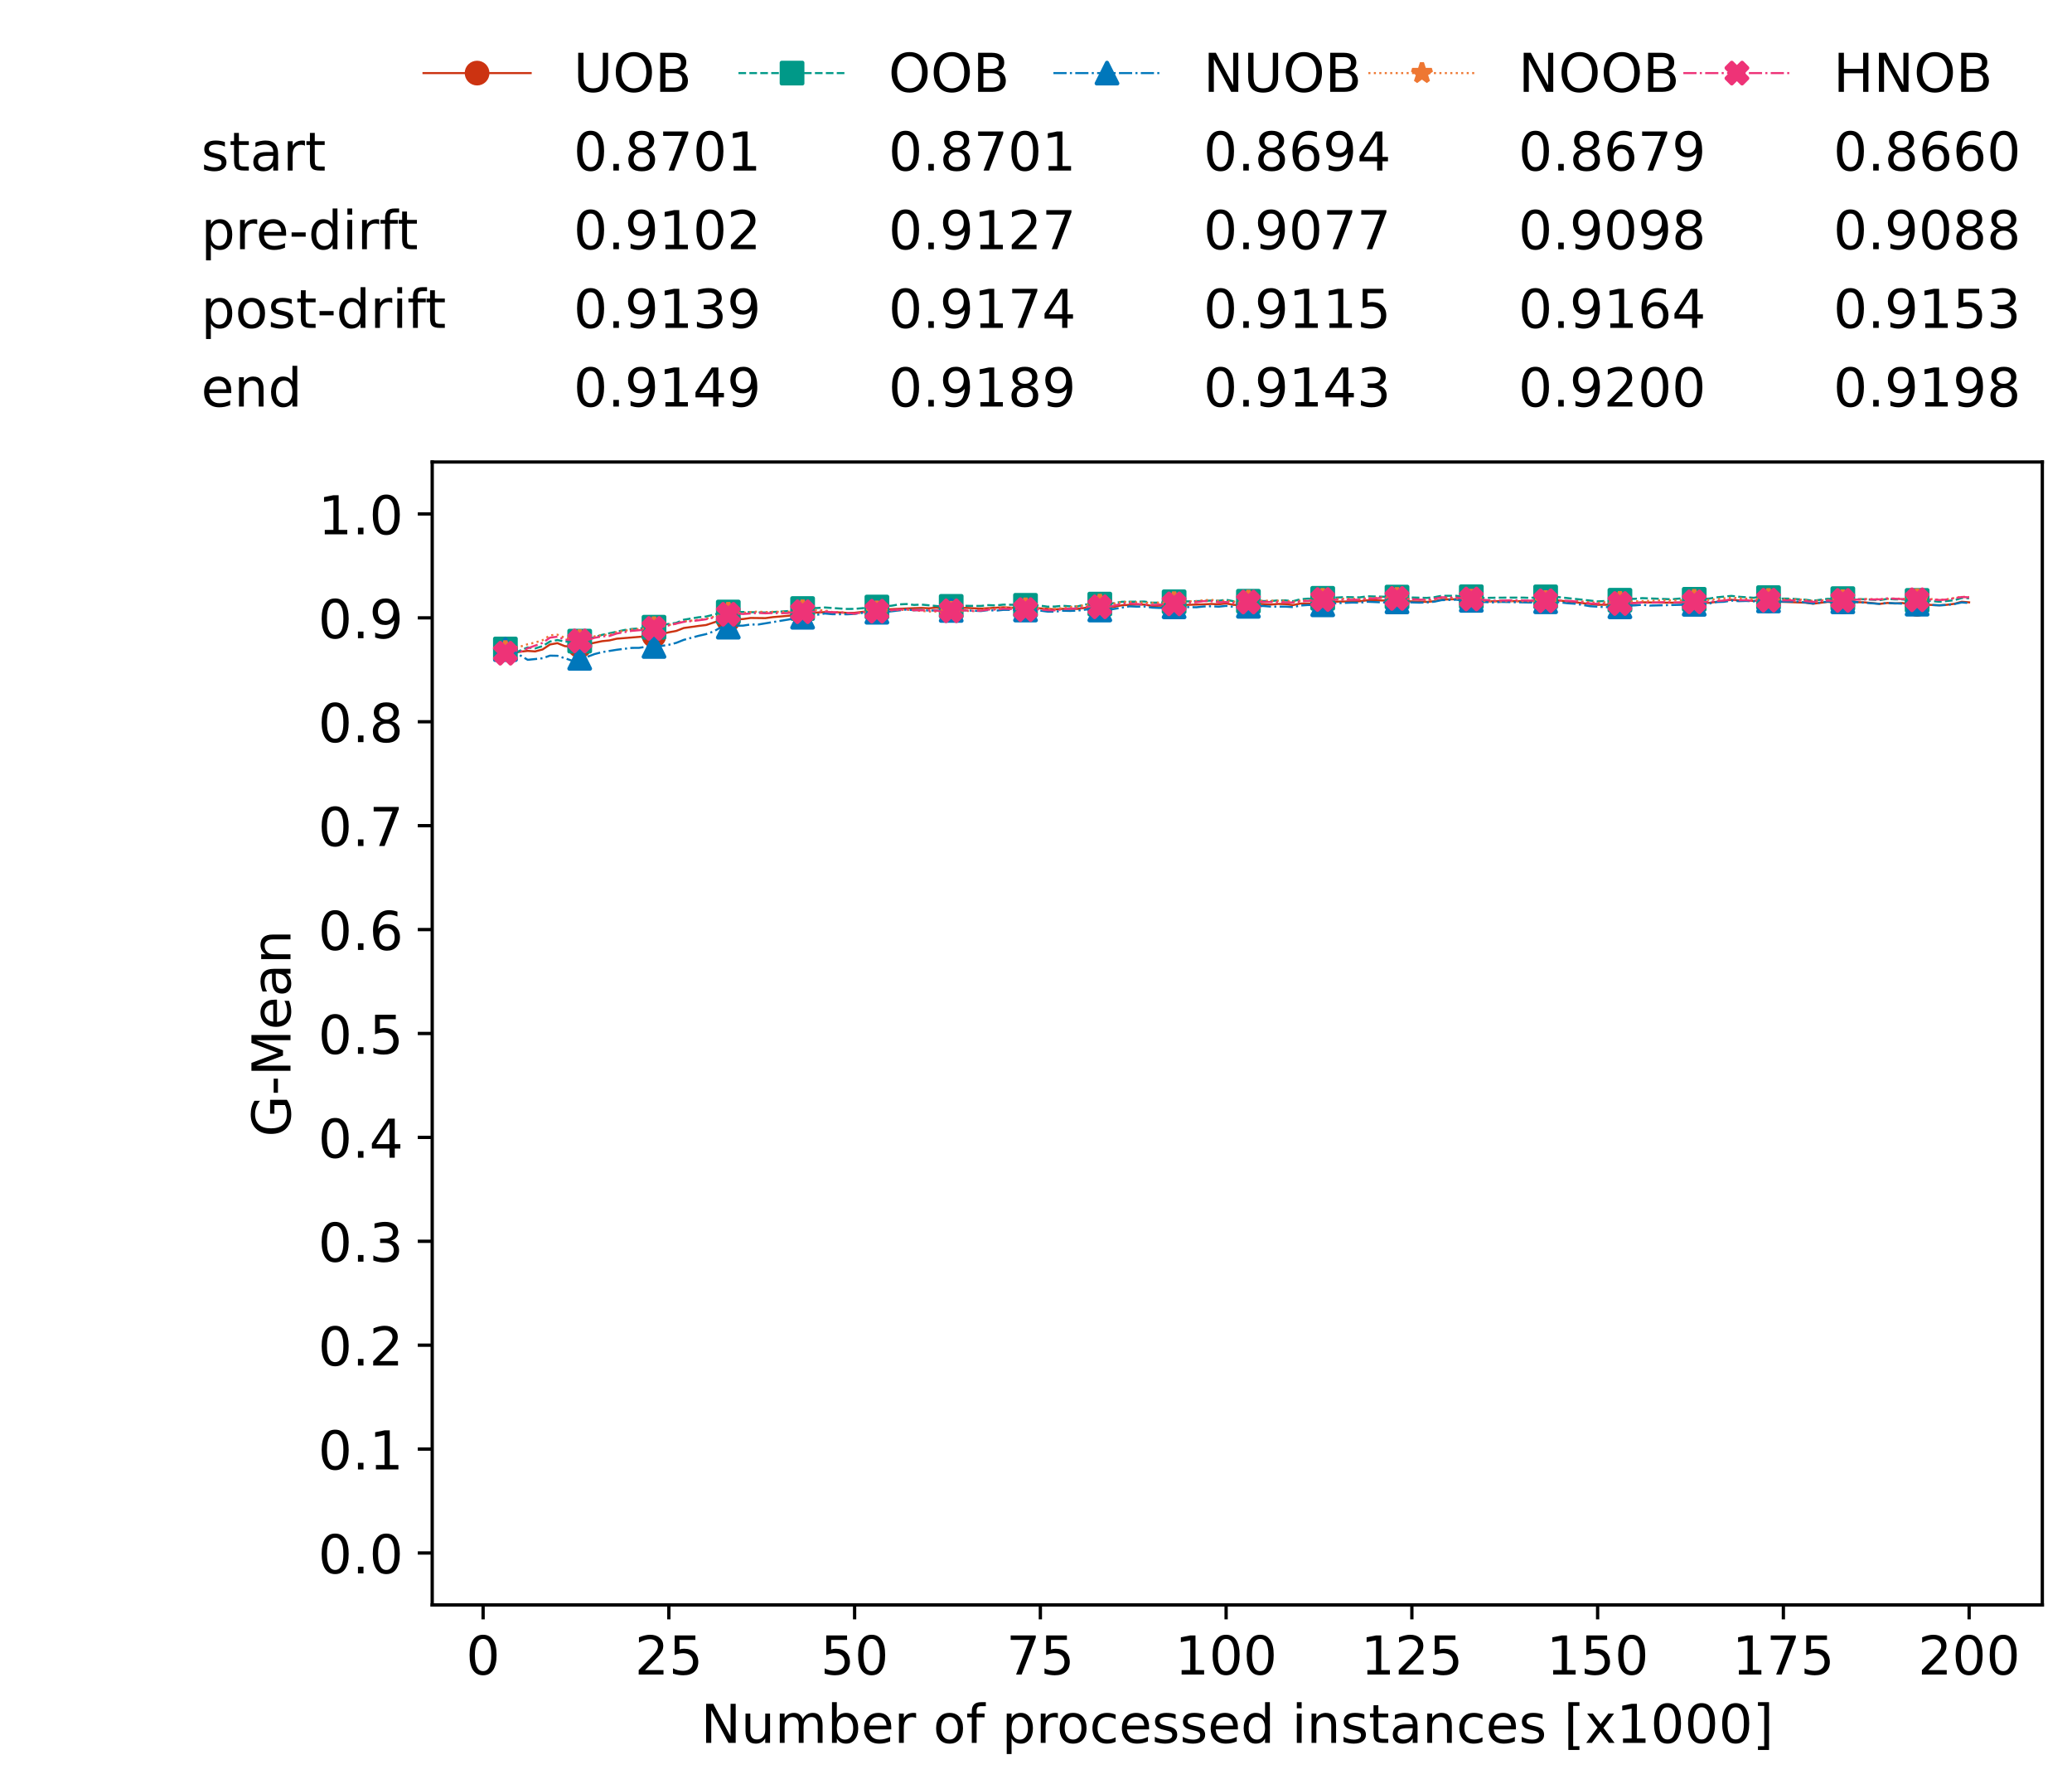 <?xml version="1.0" encoding="utf-8" standalone="no"?>
<!DOCTYPE svg PUBLIC "-//W3C//DTD SVG 1.1//EN"
  "http://www.w3.org/Graphics/SVG/1.1/DTD/svg11.dtd">
<!-- Created with matplotlib (https://matplotlib.org/) -->
<svg height="432.615pt" version="1.1" viewBox="0 0 502.65 432.615" width="502.65pt" xmlns="http://www.w3.org/2000/svg" xmlns:xlink="http://www.w3.org/1999/xlink">
 <defs>
  <style type="text/css">*{stroke-linecap:butt;stroke-linejoin:round;}</style>
 </defs>
 <g id="figure_1">
  <g id="patch_1">
   <path d="M 0 432.615 
L 502.65 432.615 
L 502.65 0 
L 0 0 
z
" style="fill:#ffffff;"/>
  </g>
  <g id="axes_1">
   <g id="patch_2">
    <path d="M 104.85 389.252 
L 495.45 389.252 
L 495.45 112.052 
L 104.85 112.052 
z
" style="fill:#ffffff;"/>
   </g>
   <g id="matplotlib.axis_1">
    <g id="xtick_1">
     <g id="line2d_1">
      <defs>
       <path d="M 0 0 
L 0 3.5 
" id="m7c0320a8b5" style="stroke:#000000;stroke-width:0.8;"/>
      </defs>
      <g>
       <use style="stroke:#000000;stroke-width:0.8;" x="117.197" xlink:href="#m7c0320a8b5" y="389.252"/>
      </g>
     </g>
     <g id="text_1">
      <!-- 0 -->
      <g transform="translate(113.061 406.13)scale(0.13 -0.13)">
       <defs>
        <path d="M 31.781 66.406 
Q 24.172 66.406 20.328 58.906 
Q 16.5 51.422 16.5 36.375 
Q 16.5 21.391 20.328 13.891 
Q 24.172 6.391 31.781 6.391 
Q 39.453 6.391 43.281 13.891 
Q 47.125 21.391 47.125 36.375 
Q 47.125 51.422 43.281 58.906 
Q 39.453 66.406 31.781 66.406 
z
M 31.781 74.219 
Q 44.047 74.219 50.516 64.516 
Q 56.984 54.828 56.984 36.375 
Q 56.984 17.969 50.516 8.266 
Q 44.047 -1.422 31.781 -1.422 
Q 19.531 -1.422 13.062 8.266 
Q 6.594 17.969 6.594 36.375 
Q 6.594 54.828 13.062 64.516 
Q 19.531 74.219 31.781 74.219 
z
" id="DejaVuSans-48"/>
       </defs>
       <use xlink:href="#DejaVuSans-48"/>
      </g>
     </g>
    </g>
    <g id="xtick_2">
     <g id="line2d_2">
      <g>
       <use style="stroke:#000000;stroke-width:0.8;" x="162.259" xlink:href="#m7c0320a8b5" y="389.252"/>
      </g>
     </g>
     <g id="text_2">
      <!-- 25 -->
      <g transform="translate(153.988 406.13)scale(0.13 -0.13)">
       <defs>
        <path d="M 19.188 8.297 
L 53.609 8.297 
L 53.609 0 
L 7.328 0 
L 7.328 8.297 
Q 12.938 14.109 22.625 23.891 
Q 32.328 33.688 34.812 36.531 
Q 39.547 41.844 41.422 45.531 
Q 43.312 49.219 43.312 52.781 
Q 43.312 58.594 39.234 62.25 
Q 35.156 65.922 28.609 65.922 
Q 23.969 65.922 18.812 64.312 
Q 13.672 62.703 7.812 59.422 
L 7.812 69.391 
Q 13.766 71.781 18.938 73 
Q 24.125 74.219 28.422 74.219 
Q 39.75 74.219 46.484 68.547 
Q 53.219 62.891 53.219 53.422 
Q 53.219 48.922 51.531 44.891 
Q 49.859 40.875 45.406 35.406 
Q 44.188 33.984 37.641 27.219 
Q 31.109 20.453 19.188 8.297 
z
" id="DejaVuSans-50"/>
        <path d="M 10.797 72.906 
L 49.516 72.906 
L 49.516 64.594 
L 19.828 64.594 
L 19.828 46.734 
Q 21.969 47.469 24.109 47.828 
Q 26.266 48.188 28.422 48.188 
Q 40.625 48.188 47.75 41.5 
Q 54.891 34.812 54.891 23.391 
Q 54.891 11.625 47.562 5.094 
Q 40.234 -1.422 26.906 -1.422 
Q 22.312 -1.422 17.547 -0.641 
Q 12.797 0.141 7.719 1.703 
L 7.719 11.625 
Q 12.109 9.234 16.797 8.062 
Q 21.484 6.891 26.703 6.891 
Q 35.156 6.891 40.078 11.328 
Q 45.016 15.766 45.016 23.391 
Q 45.016 31 40.078 35.438 
Q 35.156 39.891 26.703 39.891 
Q 22.75 39.891 18.812 39.016 
Q 14.891 38.141 10.797 36.281 
z
" id="DejaVuSans-53"/>
       </defs>
       <use xlink:href="#DejaVuSans-50"/>
       <use x="63.623" xlink:href="#DejaVuSans-53"/>
      </g>
     </g>
    </g>
    <g id="xtick_3">
     <g id="line2d_3">
      <g>
       <use style="stroke:#000000;stroke-width:0.8;" x="207.322" xlink:href="#m7c0320a8b5" y="389.252"/>
      </g>
     </g>
     <g id="text_3">
      <!-- 50 -->
      <g transform="translate(199.05 406.13)scale(0.13 -0.13)">
       <use xlink:href="#DejaVuSans-53"/>
       <use x="63.623" xlink:href="#DejaVuSans-48"/>
      </g>
     </g>
    </g>
    <g id="xtick_4">
     <g id="line2d_4">
      <g>
       <use style="stroke:#000000;stroke-width:0.8;" x="252.384" xlink:href="#m7c0320a8b5" y="389.252"/>
      </g>
     </g>
     <g id="text_4">
      <!-- 75 -->
      <g transform="translate(244.113 406.13)scale(0.13 -0.13)">
       <defs>
        <path d="M 8.203 72.906 
L 55.078 72.906 
L 55.078 68.703 
L 28.609 0 
L 18.312 0 
L 43.219 64.594 
L 8.203 64.594 
z
" id="DejaVuSans-55"/>
       </defs>
       <use xlink:href="#DejaVuSans-55"/>
       <use x="63.623" xlink:href="#DejaVuSans-53"/>
      </g>
     </g>
    </g>
    <g id="xtick_5">
     <g id="line2d_5">
      <g>
       <use style="stroke:#000000;stroke-width:0.8;" x="297.446" xlink:href="#m7c0320a8b5" y="389.252"/>
      </g>
     </g>
     <g id="text_5">
      <!-- 100 -->
      <g transform="translate(285.039 406.13)scale(0.13 -0.13)">
       <defs>
        <path d="M 12.406 8.297 
L 28.516 8.297 
L 28.516 63.922 
L 10.984 60.406 
L 10.984 69.391 
L 28.422 72.906 
L 38.281 72.906 
L 38.281 8.297 
L 54.391 8.297 
L 54.391 0 
L 12.406 0 
z
" id="DejaVuSans-49"/>
       </defs>
       <use xlink:href="#DejaVuSans-49"/>
       <use x="63.623" xlink:href="#DejaVuSans-48"/>
       <use x="127.246" xlink:href="#DejaVuSans-48"/>
      </g>
     </g>
    </g>
    <g id="xtick_6">
     <g id="line2d_6">
      <g>
       <use style="stroke:#000000;stroke-width:0.8;" x="342.509" xlink:href="#m7c0320a8b5" y="389.252"/>
      </g>
     </g>
     <g id="text_6">
      <!-- 125 -->
      <g transform="translate(330.102 406.13)scale(0.13 -0.13)">
       <use xlink:href="#DejaVuSans-49"/>
       <use x="63.623" xlink:href="#DejaVuSans-50"/>
       <use x="127.246" xlink:href="#DejaVuSans-53"/>
      </g>
     </g>
    </g>
    <g id="xtick_7">
     <g id="line2d_7">
      <g>
       <use style="stroke:#000000;stroke-width:0.8;" x="387.571" xlink:href="#m7c0320a8b5" y="389.252"/>
      </g>
     </g>
     <g id="text_7">
      <!-- 150 -->
      <g transform="translate(375.164 406.13)scale(0.13 -0.13)">
       <use xlink:href="#DejaVuSans-49"/>
       <use x="63.623" xlink:href="#DejaVuSans-53"/>
       <use x="127.246" xlink:href="#DejaVuSans-48"/>
      </g>
     </g>
    </g>
    <g id="xtick_8">
     <g id="line2d_8">
      <g>
       <use style="stroke:#000000;stroke-width:0.8;" x="432.633" xlink:href="#m7c0320a8b5" y="389.252"/>
      </g>
     </g>
     <g id="text_8">
      <!-- 175 -->
      <g transform="translate(420.226 406.13)scale(0.13 -0.13)">
       <use xlink:href="#DejaVuSans-49"/>
       <use x="63.623" xlink:href="#DejaVuSans-55"/>
       <use x="127.246" xlink:href="#DejaVuSans-53"/>
      </g>
     </g>
    </g>
    <g id="xtick_9">
     <g id="line2d_9">
      <g>
       <use style="stroke:#000000;stroke-width:0.8;" x="477.695" xlink:href="#m7c0320a8b5" y="389.252"/>
      </g>
     </g>
     <g id="text_9">
      <!-- 200 -->
      <g transform="translate(465.289 406.13)scale(0.13 -0.13)">
       <use xlink:href="#DejaVuSans-50"/>
       <use x="63.623" xlink:href="#DejaVuSans-48"/>
       <use x="127.246" xlink:href="#DejaVuSans-48"/>
      </g>
     </g>
    </g>
    <g id="text_10">
     <!-- Number of processed instances [x1000] -->
     <g transform="translate(170.025 422.711)scale(0.13 -0.13)">
      <defs>
       <path d="M 9.812 72.906 
L 23.094 72.906 
L 55.422 11.922 
L 55.422 72.906 
L 64.984 72.906 
L 64.984 0 
L 51.703 0 
L 19.391 60.984 
L 19.391 0 
L 9.812 0 
z
" id="DejaVuSans-78"/>
       <path d="M 8.5 21.578 
L 8.5 54.688 
L 17.484 54.688 
L 17.484 21.922 
Q 17.484 14.156 20.5 10.266 
Q 23.531 6.391 29.594 6.391 
Q 36.859 6.391 41.078 11.031 
Q 45.312 15.672 45.312 23.688 
L 45.312 54.688 
L 54.297 54.688 
L 54.297 0 
L 45.312 0 
L 45.312 8.406 
Q 42.047 3.422 37.719 1 
Q 33.406 -1.422 27.688 -1.422 
Q 18.266 -1.422 13.375 4.438 
Q 8.5 10.297 8.5 21.578 
z
M 31.109 56 
z
" id="DejaVuSans-117"/>
       <path d="M 52 44.188 
Q 55.375 50.25 60.062 53.125 
Q 64.75 56 71.094 56 
Q 79.641 56 84.281 50.016 
Q 88.922 44.047 88.922 33.016 
L 88.922 0 
L 79.891 0 
L 79.891 32.719 
Q 79.891 40.578 77.094 44.375 
Q 74.312 48.188 68.609 48.188 
Q 61.625 48.188 57.562 43.547 
Q 53.516 38.922 53.516 30.906 
L 53.516 0 
L 44.484 0 
L 44.484 32.719 
Q 44.484 40.625 41.703 44.406 
Q 38.922 48.188 33.109 48.188 
Q 26.219 48.188 22.156 43.531 
Q 18.109 38.875 18.109 30.906 
L 18.109 0 
L 9.078 0 
L 9.078 54.688 
L 18.109 54.688 
L 18.109 46.188 
Q 21.188 51.219 25.484 53.609 
Q 29.781 56 35.688 56 
Q 41.656 56 45.828 52.969 
Q 50 49.953 52 44.188 
z
" id="DejaVuSans-109"/>
       <path d="M 48.688 27.297 
Q 48.688 37.203 44.609 42.844 
Q 40.531 48.484 33.406 48.484 
Q 26.266 48.484 22.188 42.844 
Q 18.109 37.203 18.109 27.297 
Q 18.109 17.391 22.188 11.75 
Q 26.266 6.109 33.406 6.109 
Q 40.531 6.109 44.609 11.75 
Q 48.688 17.391 48.688 27.297 
z
M 18.109 46.391 
Q 20.953 51.266 25.266 53.625 
Q 29.594 56 35.594 56 
Q 45.562 56 51.781 48.094 
Q 58.016 40.188 58.016 27.297 
Q 58.016 14.406 51.781 6.484 
Q 45.562 -1.422 35.594 -1.422 
Q 29.594 -1.422 25.266 0.953 
Q 20.953 3.328 18.109 8.203 
L 18.109 0 
L 9.078 0 
L 9.078 75.984 
L 18.109 75.984 
z
" id="DejaVuSans-98"/>
       <path d="M 56.203 29.594 
L 56.203 25.203 
L 14.891 25.203 
Q 15.484 15.922 20.484 11.062 
Q 25.484 6.203 34.422 6.203 
Q 39.594 6.203 44.453 7.469 
Q 49.312 8.734 54.109 11.281 
L 54.109 2.781 
Q 49.266 0.734 44.188 -0.344 
Q 39.109 -1.422 33.891 -1.422 
Q 20.797 -1.422 13.156 6.188 
Q 5.516 13.812 5.516 26.812 
Q 5.516 40.234 12.766 48.109 
Q 20.016 56 32.328 56 
Q 43.359 56 49.781 48.891 
Q 56.203 41.797 56.203 29.594 
z
M 47.219 32.234 
Q 47.125 39.594 43.094 43.984 
Q 39.062 48.391 32.422 48.391 
Q 24.906 48.391 20.391 44.141 
Q 15.875 39.891 15.188 32.172 
z
" id="DejaVuSans-101"/>
       <path d="M 41.109 46.297 
Q 39.594 47.172 37.812 47.578 
Q 36.031 48 33.891 48 
Q 26.266 48 22.188 43.047 
Q 18.109 38.094 18.109 28.812 
L 18.109 0 
L 9.078 0 
L 9.078 54.688 
L 18.109 54.688 
L 18.109 46.188 
Q 20.953 51.172 25.484 53.578 
Q 30.031 56 36.531 56 
Q 37.453 56 38.578 55.875 
Q 39.703 55.766 41.062 55.516 
z
" id="DejaVuSans-114"/>
       <path id="DejaVuSans-32"/>
       <path d="M 30.609 48.391 
Q 23.391 48.391 19.188 42.75 
Q 14.984 37.109 14.984 27.297 
Q 14.984 17.484 19.156 11.844 
Q 23.344 6.203 30.609 6.203 
Q 37.797 6.203 41.984 11.859 
Q 46.188 17.531 46.188 27.297 
Q 46.188 37.016 41.984 42.703 
Q 37.797 48.391 30.609 48.391 
z
M 30.609 56 
Q 42.328 56 49.016 48.375 
Q 55.719 40.766 55.719 27.297 
Q 55.719 13.875 49.016 6.219 
Q 42.328 -1.422 30.609 -1.422 
Q 18.844 -1.422 12.172 6.219 
Q 5.516 13.875 5.516 27.297 
Q 5.516 40.766 12.172 48.375 
Q 18.844 56 30.609 56 
z
" id="DejaVuSans-111"/>
       <path d="M 37.109 75.984 
L 37.109 68.5 
L 28.516 68.5 
Q 23.688 68.5 21.797 66.547 
Q 19.922 64.594 19.922 59.516 
L 19.922 54.688 
L 34.719 54.688 
L 34.719 47.703 
L 19.922 47.703 
L 19.922 0 
L 10.891 0 
L 10.891 47.703 
L 2.297 47.703 
L 2.297 54.688 
L 10.891 54.688 
L 10.891 58.5 
Q 10.891 67.625 15.141 71.797 
Q 19.391 75.984 28.609 75.984 
z
" id="DejaVuSans-102"/>
       <path d="M 18.109 8.203 
L 18.109 -20.797 
L 9.078 -20.797 
L 9.078 54.688 
L 18.109 54.688 
L 18.109 46.391 
Q 20.953 51.266 25.266 53.625 
Q 29.594 56 35.594 56 
Q 45.562 56 51.781 48.094 
Q 58.016 40.188 58.016 27.297 
Q 58.016 14.406 51.781 6.484 
Q 45.562 -1.422 35.594 -1.422 
Q 29.594 -1.422 25.266 0.953 
Q 20.953 3.328 18.109 8.203 
z
M 48.688 27.297 
Q 48.688 37.203 44.609 42.844 
Q 40.531 48.484 33.406 48.484 
Q 26.266 48.484 22.188 42.844 
Q 18.109 37.203 18.109 27.297 
Q 18.109 17.391 22.188 11.75 
Q 26.266 6.109 33.406 6.109 
Q 40.531 6.109 44.609 11.75 
Q 48.688 17.391 48.688 27.297 
z
" id="DejaVuSans-112"/>
       <path d="M 48.781 52.594 
L 48.781 44.188 
Q 44.969 46.297 41.141 47.344 
Q 37.312 48.391 33.406 48.391 
Q 24.656 48.391 19.812 42.844 
Q 14.984 37.312 14.984 27.297 
Q 14.984 17.281 19.812 11.734 
Q 24.656 6.203 33.406 6.203 
Q 37.312 6.203 41.141 7.25 
Q 44.969 8.297 48.781 10.406 
L 48.781 2.094 
Q 45.016 0.344 40.984 -0.531 
Q 36.969 -1.422 32.422 -1.422 
Q 20.062 -1.422 12.781 6.344 
Q 5.516 14.109 5.516 27.297 
Q 5.516 40.672 12.859 48.328 
Q 20.219 56 33.016 56 
Q 37.156 56 41.109 55.141 
Q 45.062 54.297 48.781 52.594 
z
" id="DejaVuSans-99"/>
       <path d="M 44.281 53.078 
L 44.281 44.578 
Q 40.484 46.531 36.375 47.5 
Q 32.281 48.484 27.875 48.484 
Q 21.188 48.484 17.844 46.438 
Q 14.5 44.391 14.5 40.281 
Q 14.5 37.156 16.891 35.375 
Q 19.281 33.594 26.516 31.984 
L 29.594 31.297 
Q 39.156 29.25 43.188 25.516 
Q 47.219 21.781 47.219 15.094 
Q 47.219 7.469 41.188 3.016 
Q 35.156 -1.422 24.609 -1.422 
Q 20.219 -1.422 15.453 -0.562 
Q 10.688 0.297 5.422 2 
L 5.422 11.281 
Q 10.406 8.688 15.234 7.391 
Q 20.062 6.109 24.812 6.109 
Q 31.156 6.109 34.562 8.281 
Q 37.984 10.453 37.984 14.406 
Q 37.984 18.062 35.516 20.016 
Q 33.062 21.969 24.703 23.781 
L 21.578 24.516 
Q 13.234 26.266 9.516 29.906 
Q 5.812 33.547 5.812 39.891 
Q 5.812 47.609 11.281 51.797 
Q 16.75 56 26.812 56 
Q 31.781 56 36.172 55.266 
Q 40.578 54.547 44.281 53.078 
z
" id="DejaVuSans-115"/>
       <path d="M 45.406 46.391 
L 45.406 75.984 
L 54.391 75.984 
L 54.391 0 
L 45.406 0 
L 45.406 8.203 
Q 42.578 3.328 38.25 0.953 
Q 33.938 -1.422 27.875 -1.422 
Q 17.969 -1.422 11.734 6.484 
Q 5.516 14.406 5.516 27.297 
Q 5.516 40.188 11.734 48.094 
Q 17.969 56 27.875 56 
Q 33.938 56 38.25 53.625 
Q 42.578 51.266 45.406 46.391 
z
M 14.797 27.297 
Q 14.797 17.391 18.875 11.75 
Q 22.953 6.109 30.078 6.109 
Q 37.203 6.109 41.297 11.75 
Q 45.406 17.391 45.406 27.297 
Q 45.406 37.203 41.297 42.844 
Q 37.203 48.484 30.078 48.484 
Q 22.953 48.484 18.875 42.844 
Q 14.797 37.203 14.797 27.297 
z
" id="DejaVuSans-100"/>
       <path d="M 9.422 54.688 
L 18.406 54.688 
L 18.406 0 
L 9.422 0 
z
M 9.422 75.984 
L 18.406 75.984 
L 18.406 64.594 
L 9.422 64.594 
z
" id="DejaVuSans-105"/>
       <path d="M 54.891 33.016 
L 54.891 0 
L 45.906 0 
L 45.906 32.719 
Q 45.906 40.484 42.875 44.328 
Q 39.844 48.188 33.797 48.188 
Q 26.516 48.188 22.312 43.547 
Q 18.109 38.922 18.109 30.906 
L 18.109 0 
L 9.078 0 
L 9.078 54.688 
L 18.109 54.688 
L 18.109 46.188 
Q 21.344 51.125 25.703 53.562 
Q 30.078 56 35.797 56 
Q 45.219 56 50.047 50.172 
Q 54.891 44.344 54.891 33.016 
z
" id="DejaVuSans-110"/>
       <path d="M 18.312 70.219 
L 18.312 54.688 
L 36.812 54.688 
L 36.812 47.703 
L 18.312 47.703 
L 18.312 18.016 
Q 18.312 11.328 20.141 9.422 
Q 21.969 7.516 27.594 7.516 
L 36.812 7.516 
L 36.812 0 
L 27.594 0 
Q 17.188 0 13.234 3.875 
Q 9.281 7.766 9.281 18.016 
L 9.281 47.703 
L 2.688 47.703 
L 2.688 54.688 
L 9.281 54.688 
L 9.281 70.219 
z
" id="DejaVuSans-116"/>
       <path d="M 34.281 27.484 
Q 23.391 27.484 19.188 25 
Q 14.984 22.516 14.984 16.5 
Q 14.984 11.719 18.141 8.906 
Q 21.297 6.109 26.703 6.109 
Q 34.188 6.109 38.703 11.406 
Q 43.219 16.703 43.219 25.484 
L 43.219 27.484 
z
M 52.203 31.203 
L 52.203 0 
L 43.219 0 
L 43.219 8.297 
Q 40.141 3.328 35.547 0.953 
Q 30.953 -1.422 24.312 -1.422 
Q 15.922 -1.422 10.953 3.297 
Q 6 8.016 6 15.922 
Q 6 25.141 12.172 29.828 
Q 18.359 34.516 30.609 34.516 
L 43.219 34.516 
L 43.219 35.406 
Q 43.219 41.609 39.141 45 
Q 35.062 48.391 27.688 48.391 
Q 23 48.391 18.547 47.266 
Q 14.109 46.141 10.016 43.891 
L 10.016 52.203 
Q 14.938 54.109 19.578 55.047 
Q 24.219 56 28.609 56 
Q 40.484 56 46.344 49.844 
Q 52.203 43.703 52.203 31.203 
z
" id="DejaVuSans-97"/>
       <path d="M 8.594 75.984 
L 29.297 75.984 
L 29.297 69 
L 17.578 69 
L 17.578 -6.203 
L 29.297 -6.203 
L 29.297 -13.188 
L 8.594 -13.188 
z
" id="DejaVuSans-91"/>
       <path d="M 54.891 54.688 
L 35.109 28.078 
L 55.906 0 
L 45.312 0 
L 29.391 21.484 
L 13.484 0 
L 2.875 0 
L 24.125 28.609 
L 4.688 54.688 
L 15.281 54.688 
L 29.781 35.203 
L 44.281 54.688 
z
" id="DejaVuSans-120"/>
       <path d="M 30.422 75.984 
L 30.422 -13.188 
L 9.719 -13.188 
L 9.719 -6.203 
L 21.391 -6.203 
L 21.391 69 
L 9.719 69 
L 9.719 75.984 
z
" id="DejaVuSans-93"/>
      </defs>
      <use xlink:href="#DejaVuSans-78"/>
      <use x="74.805" xlink:href="#DejaVuSans-117"/>
      <use x="138.184" xlink:href="#DejaVuSans-109"/>
      <use x="235.596" xlink:href="#DejaVuSans-98"/>
      <use x="299.072" xlink:href="#DejaVuSans-101"/>
      <use x="360.596" xlink:href="#DejaVuSans-114"/>
      <use x="401.709" xlink:href="#DejaVuSans-32"/>
      <use x="433.496" xlink:href="#DejaVuSans-111"/>
      <use x="494.678" xlink:href="#DejaVuSans-102"/>
      <use x="529.883" xlink:href="#DejaVuSans-32"/>
      <use x="561.67" xlink:href="#DejaVuSans-112"/>
      <use x="625.146" xlink:href="#DejaVuSans-114"/>
      <use x="664.01" xlink:href="#DejaVuSans-111"/>
      <use x="725.191" xlink:href="#DejaVuSans-99"/>
      <use x="780.172" xlink:href="#DejaVuSans-101"/>
      <use x="841.695" xlink:href="#DejaVuSans-115"/>
      <use x="893.795" xlink:href="#DejaVuSans-115"/>
      <use x="945.895" xlink:href="#DejaVuSans-101"/>
      <use x="1007.418" xlink:href="#DejaVuSans-100"/>
      <use x="1070.895" xlink:href="#DejaVuSans-32"/>
      <use x="1102.682" xlink:href="#DejaVuSans-105"/>
      <use x="1130.465" xlink:href="#DejaVuSans-110"/>
      <use x="1193.844" xlink:href="#DejaVuSans-115"/>
      <use x="1245.943" xlink:href="#DejaVuSans-116"/>
      <use x="1285.152" xlink:href="#DejaVuSans-97"/>
      <use x="1346.432" xlink:href="#DejaVuSans-110"/>
      <use x="1409.811" xlink:href="#DejaVuSans-99"/>
      <use x="1464.791" xlink:href="#DejaVuSans-101"/>
      <use x="1526.314" xlink:href="#DejaVuSans-115"/>
      <use x="1578.414" xlink:href="#DejaVuSans-32"/>
      <use x="1610.201" xlink:href="#DejaVuSans-91"/>
      <use x="1649.215" xlink:href="#DejaVuSans-120"/>
      <use x="1708.395" xlink:href="#DejaVuSans-49"/>
      <use x="1772.018" xlink:href="#DejaVuSans-48"/>
      <use x="1835.641" xlink:href="#DejaVuSans-48"/>
      <use x="1899.264" xlink:href="#DejaVuSans-48"/>
      <use x="1962.887" xlink:href="#DejaVuSans-93"/>
     </g>
    </g>
   </g>
   <g id="matplotlib.axis_2">
    <g id="ytick_1">
     <g id="line2d_10">
      <defs>
       <path d="M 0 0 
L -3.5 0 
" id="mba78e8dba8" style="stroke:#000000;stroke-width:0.8;"/>
      </defs>
      <g>
       <use style="stroke:#000000;stroke-width:0.8;" x="104.85" xlink:href="#mba78e8dba8" y="376.652"/>
      </g>
     </g>
     <g id="text_11">
      <!-- 0.0 -->
      <g transform="translate(77.176 381.591)scale(0.13 -0.13)">
       <defs>
        <path d="M 10.688 12.406 
L 21 12.406 
L 21 0 
L 10.688 0 
z
" id="DejaVuSans-46"/>
       </defs>
       <use xlink:href="#DejaVuSans-48"/>
       <use x="63.623" xlink:href="#DejaVuSans-46"/>
       <use x="95.41" xlink:href="#DejaVuSans-48"/>
      </g>
     </g>
    </g>
    <g id="ytick_2">
     <g id="line2d_11">
      <g>
       <use style="stroke:#000000;stroke-width:0.8;" x="104.85" xlink:href="#mba78e8dba8" y="351.452"/>
      </g>
     </g>
     <g id="text_12">
      <!-- 0.1 -->
      <g transform="translate(77.176 356.391)scale(0.13 -0.13)">
       <use xlink:href="#DejaVuSans-48"/>
       <use x="63.623" xlink:href="#DejaVuSans-46"/>
       <use x="95.41" xlink:href="#DejaVuSans-49"/>
      </g>
     </g>
    </g>
    <g id="ytick_3">
     <g id="line2d_12">
      <g>
       <use style="stroke:#000000;stroke-width:0.8;" x="104.85" xlink:href="#mba78e8dba8" y="326.252"/>
      </g>
     </g>
     <g id="text_13">
      <!-- 0.2 -->
      <g transform="translate(77.176 331.191)scale(0.13 -0.13)">
       <use xlink:href="#DejaVuSans-48"/>
       <use x="63.623" xlink:href="#DejaVuSans-46"/>
       <use x="95.41" xlink:href="#DejaVuSans-50"/>
      </g>
     </g>
    </g>
    <g id="ytick_4">
     <g id="line2d_13">
      <g>
       <use style="stroke:#000000;stroke-width:0.8;" x="104.85" xlink:href="#mba78e8dba8" y="301.052"/>
      </g>
     </g>
     <g id="text_14">
      <!-- 0.3 -->
      <g transform="translate(77.176 305.991)scale(0.13 -0.13)">
       <defs>
        <path d="M 40.578 39.312 
Q 47.656 37.797 51.625 33 
Q 55.609 28.219 55.609 21.188 
Q 55.609 10.406 48.188 4.484 
Q 40.766 -1.422 27.094 -1.422 
Q 22.516 -1.422 17.656 -0.516 
Q 12.797 0.391 7.625 2.203 
L 7.625 11.719 
Q 11.719 9.328 16.594 8.109 
Q 21.484 6.891 26.812 6.891 
Q 36.078 6.891 40.938 10.547 
Q 45.797 14.203 45.797 21.188 
Q 45.797 27.641 41.281 31.266 
Q 36.766 34.906 28.719 34.906 
L 20.219 34.906 
L 20.219 43.016 
L 29.109 43.016 
Q 36.375 43.016 40.234 45.922 
Q 44.094 48.828 44.094 54.297 
Q 44.094 59.906 40.109 62.906 
Q 36.141 65.922 28.719 65.922 
Q 24.656 65.922 20.016 65.031 
Q 15.375 64.156 9.812 62.312 
L 9.812 71.094 
Q 15.438 72.656 20.344 73.438 
Q 25.25 74.219 29.594 74.219 
Q 40.828 74.219 47.359 69.109 
Q 53.906 64.016 53.906 55.328 
Q 53.906 49.266 50.438 45.094 
Q 46.969 40.922 40.578 39.312 
z
" id="DejaVuSans-51"/>
       </defs>
       <use xlink:href="#DejaVuSans-48"/>
       <use x="63.623" xlink:href="#DejaVuSans-46"/>
       <use x="95.41" xlink:href="#DejaVuSans-51"/>
      </g>
     </g>
    </g>
    <g id="ytick_5">
     <g id="line2d_14">
      <g>
       <use style="stroke:#000000;stroke-width:0.8;" x="104.85" xlink:href="#mba78e8dba8" y="275.852"/>
      </g>
     </g>
     <g id="text_15">
      <!-- 0.4 -->
      <g transform="translate(77.176 280.791)scale(0.13 -0.13)">
       <defs>
        <path d="M 37.797 64.312 
L 12.891 25.391 
L 37.797 25.391 
z
M 35.203 72.906 
L 47.609 72.906 
L 47.609 25.391 
L 58.016 25.391 
L 58.016 17.188 
L 47.609 17.188 
L 47.609 0 
L 37.797 0 
L 37.797 17.188 
L 4.891 17.188 
L 4.891 26.703 
z
" id="DejaVuSans-52"/>
       </defs>
       <use xlink:href="#DejaVuSans-48"/>
       <use x="63.623" xlink:href="#DejaVuSans-46"/>
       <use x="95.41" xlink:href="#DejaVuSans-52"/>
      </g>
     </g>
    </g>
    <g id="ytick_6">
     <g id="line2d_15">
      <g>
       <use style="stroke:#000000;stroke-width:0.8;" x="104.85" xlink:href="#mba78e8dba8" y="250.652"/>
      </g>
     </g>
     <g id="text_16">
      <!-- 0.5 -->
      <g transform="translate(77.176 255.591)scale(0.13 -0.13)">
       <use xlink:href="#DejaVuSans-48"/>
       <use x="63.623" xlink:href="#DejaVuSans-46"/>
       <use x="95.41" xlink:href="#DejaVuSans-53"/>
      </g>
     </g>
    </g>
    <g id="ytick_7">
     <g id="line2d_16">
      <g>
       <use style="stroke:#000000;stroke-width:0.8;" x="104.85" xlink:href="#mba78e8dba8" y="225.452"/>
      </g>
     </g>
     <g id="text_17">
      <!-- 0.6 -->
      <g transform="translate(77.176 230.391)scale(0.13 -0.13)">
       <defs>
        <path d="M 33.016 40.375 
Q 26.375 40.375 22.484 35.828 
Q 18.609 31.297 18.609 23.391 
Q 18.609 15.531 22.484 10.953 
Q 26.375 6.391 33.016 6.391 
Q 39.656 6.391 43.531 10.953 
Q 47.406 15.531 47.406 23.391 
Q 47.406 31.297 43.531 35.828 
Q 39.656 40.375 33.016 40.375 
z
M 52.594 71.297 
L 52.594 62.312 
Q 48.875 64.062 45.094 64.984 
Q 41.312 65.922 37.594 65.922 
Q 27.828 65.922 22.672 59.328 
Q 17.531 52.734 16.797 39.406 
Q 19.672 43.656 24.016 45.922 
Q 28.375 48.188 33.594 48.188 
Q 44.578 48.188 50.953 41.516 
Q 57.328 34.859 57.328 23.391 
Q 57.328 12.156 50.688 5.359 
Q 44.047 -1.422 33.016 -1.422 
Q 20.359 -1.422 13.672 8.266 
Q 6.984 17.969 6.984 36.375 
Q 6.984 53.656 15.188 63.938 
Q 23.391 74.219 37.203 74.219 
Q 40.922 74.219 44.703 73.484 
Q 48.484 72.75 52.594 71.297 
z
" id="DejaVuSans-54"/>
       </defs>
       <use xlink:href="#DejaVuSans-48"/>
       <use x="63.623" xlink:href="#DejaVuSans-46"/>
       <use x="95.41" xlink:href="#DejaVuSans-54"/>
      </g>
     </g>
    </g>
    <g id="ytick_8">
     <g id="line2d_17">
      <g>
       <use style="stroke:#000000;stroke-width:0.8;" x="104.85" xlink:href="#mba78e8dba8" y="200.252"/>
      </g>
     </g>
     <g id="text_18">
      <!-- 0.7 -->
      <g transform="translate(77.176 205.191)scale(0.13 -0.13)">
       <use xlink:href="#DejaVuSans-48"/>
       <use x="63.623" xlink:href="#DejaVuSans-46"/>
       <use x="95.41" xlink:href="#DejaVuSans-55"/>
      </g>
     </g>
    </g>
    <g id="ytick_9">
     <g id="line2d_18">
      <g>
       <use style="stroke:#000000;stroke-width:0.8;" x="104.85" xlink:href="#mba78e8dba8" y="175.052"/>
      </g>
     </g>
     <g id="text_19">
      <!-- 0.8 -->
      <g transform="translate(77.176 179.991)scale(0.13 -0.13)">
       <defs>
        <path d="M 31.781 34.625 
Q 24.75 34.625 20.719 30.859 
Q 16.703 27.094 16.703 20.516 
Q 16.703 13.922 20.719 10.156 
Q 24.75 6.391 31.781 6.391 
Q 38.812 6.391 42.859 10.172 
Q 46.922 13.969 46.922 20.516 
Q 46.922 27.094 42.891 30.859 
Q 38.875 34.625 31.781 34.625 
z
M 21.922 38.812 
Q 15.578 40.375 12.031 44.719 
Q 8.5 49.078 8.5 55.328 
Q 8.5 64.062 14.719 69.141 
Q 20.953 74.219 31.781 74.219 
Q 42.672 74.219 48.875 69.141 
Q 55.078 64.062 55.078 55.328 
Q 55.078 49.078 51.531 44.719 
Q 48 40.375 41.703 38.812 
Q 48.828 37.156 52.797 32.312 
Q 56.781 27.484 56.781 20.516 
Q 56.781 9.906 50.312 4.234 
Q 43.844 -1.422 31.781 -1.422 
Q 19.734 -1.422 13.25 4.234 
Q 6.781 9.906 6.781 20.516 
Q 6.781 27.484 10.781 32.312 
Q 14.797 37.156 21.922 38.812 
z
M 18.312 54.391 
Q 18.312 48.734 21.844 45.562 
Q 25.391 42.391 31.781 42.391 
Q 38.141 42.391 41.719 45.562 
Q 45.312 48.734 45.312 54.391 
Q 45.312 60.062 41.719 63.234 
Q 38.141 66.406 31.781 66.406 
Q 25.391 66.406 21.844 63.234 
Q 18.312 60.062 18.312 54.391 
z
" id="DejaVuSans-56"/>
       </defs>
       <use xlink:href="#DejaVuSans-48"/>
       <use x="63.623" xlink:href="#DejaVuSans-46"/>
       <use x="95.41" xlink:href="#DejaVuSans-56"/>
      </g>
     </g>
    </g>
    <g id="ytick_10">
     <g id="line2d_19">
      <g>
       <use style="stroke:#000000;stroke-width:0.8;" x="104.85" xlink:href="#mba78e8dba8" y="149.852"/>
      </g>
     </g>
     <g id="text_20">
      <!-- 0.9 -->
      <g transform="translate(77.176 154.791)scale(0.13 -0.13)">
       <defs>
        <path d="M 10.984 1.516 
L 10.984 10.5 
Q 14.703 8.734 18.5 7.812 
Q 22.312 6.891 25.984 6.891 
Q 35.75 6.891 40.891 13.453 
Q 46.047 20.016 46.781 33.406 
Q 43.953 29.203 39.594 26.953 
Q 35.25 24.703 29.984 24.703 
Q 19.047 24.703 12.672 31.312 
Q 6.297 37.938 6.297 49.422 
Q 6.297 60.641 12.938 67.422 
Q 19.578 74.219 30.609 74.219 
Q 43.266 74.219 49.922 64.516 
Q 56.594 54.828 56.594 36.375 
Q 56.594 19.141 48.406 8.859 
Q 40.234 -1.422 26.422 -1.422 
Q 22.703 -1.422 18.891 -0.688 
Q 15.094 0.047 10.984 1.516 
z
M 30.609 32.422 
Q 37.25 32.422 41.125 36.953 
Q 45.016 41.5 45.016 49.422 
Q 45.016 57.281 41.125 61.844 
Q 37.25 66.406 30.609 66.406 
Q 23.969 66.406 20.094 61.844 
Q 16.219 57.281 16.219 49.422 
Q 16.219 41.5 20.094 36.953 
Q 23.969 32.422 30.609 32.422 
z
" id="DejaVuSans-57"/>
       </defs>
       <use xlink:href="#DejaVuSans-48"/>
       <use x="63.623" xlink:href="#DejaVuSans-46"/>
       <use x="95.41" xlink:href="#DejaVuSans-57"/>
      </g>
     </g>
    </g>
    <g id="ytick_11">
     <g id="line2d_20">
      <g>
       <use style="stroke:#000000;stroke-width:0.8;" x="104.85" xlink:href="#mba78e8dba8" y="124.652"/>
      </g>
     </g>
     <g id="text_21">
      <!-- 1.0 -->
      <g transform="translate(77.176 129.591)scale(0.13 -0.13)">
       <use xlink:href="#DejaVuSans-49"/>
       <use x="63.623" xlink:href="#DejaVuSans-46"/>
       <use x="95.41" xlink:href="#DejaVuSans-48"/>
      </g>
     </g>
    </g>
    <g id="text_22">
     <!-- G-Mean -->
     <g transform="translate(70.472 275.744)rotate(-90)scale(0.13 -0.13)">
      <defs>
       <path d="M 59.516 10.406 
L 59.516 29.984 
L 43.406 29.984 
L 43.406 38.094 
L 69.281 38.094 
L 69.281 6.781 
Q 63.578 2.734 56.688 0.656 
Q 49.812 -1.422 42 -1.422 
Q 24.906 -1.422 15.25 8.562 
Q 5.609 18.562 5.609 36.375 
Q 5.609 54.25 15.25 64.234 
Q 24.906 74.219 42 74.219 
Q 49.125 74.219 55.547 72.453 
Q 61.969 70.703 67.391 67.281 
L 67.391 56.781 
Q 61.922 61.422 55.766 63.766 
Q 49.609 66.109 42.828 66.109 
Q 29.438 66.109 22.719 58.641 
Q 16.016 51.172 16.016 36.375 
Q 16.016 21.625 22.719 14.156 
Q 29.438 6.688 42.828 6.688 
Q 48.047 6.688 52.141 7.594 
Q 56.25 8.5 59.516 10.406 
z
" id="DejaVuSans-71"/>
       <path d="M 4.891 31.391 
L 31.203 31.391 
L 31.203 23.391 
L 4.891 23.391 
z
" id="DejaVuSans-45"/>
       <path d="M 9.812 72.906 
L 24.516 72.906 
L 43.109 23.297 
L 61.812 72.906 
L 76.516 72.906 
L 76.516 0 
L 66.891 0 
L 66.891 64.016 
L 48.094 14.016 
L 38.188 14.016 
L 19.391 64.016 
L 19.391 0 
L 9.812 0 
z
" id="DejaVuSans-77"/>
      </defs>
      <use xlink:href="#DejaVuSans-71"/>
      <use x="77.49" xlink:href="#DejaVuSans-45"/>
      <use x="113.574" xlink:href="#DejaVuSans-77"/>
      <use x="199.854" xlink:href="#DejaVuSans-101"/>
      <use x="261.377" xlink:href="#DejaVuSans-97"/>
      <use x="322.656" xlink:href="#DejaVuSans-110"/>
     </g>
    </g>
   </g>
   <g id="line2d_21"/>
   <g id="line2d_22"/>
   <g id="line2d_23"/>
   <g id="line2d_24"/>
   <g id="line2d_25"/>
   <g id="line2d_26">
    <path clip-path="url(#p1765ce4861)" d="M 122.605 157.398 
L 124.407 158.387 
L 126.21 158.054 
L 128.012 157.865 
L 129.815 157.993 
L 131.617 157.521 
L 133.419 156.313 
L 135.222 155.985 
L 137.024 156.713 
L 138.827 156.845 
L 140.629 156.641 
L 146.037 155.51 
L 147.839 155.323 
L 149.642 154.903 
L 158.654 154.171 
L 162.259 153.358 
L 164.062 153.019 
L 165.864 152.317 
L 169.469 151.808 
L 171.272 151.592 
L 174.877 150.402 
L 180.284 150.137 
L 182.087 149.875 
L 185.692 149.918 
L 187.494 149.672 
L 191.099 149.364 
L 192.902 149.13 
L 194.704 148.728 
L 200.112 148.462 
L 201.914 148.559 
L 203.717 148.544 
L 205.519 148.647 
L 207.322 148.626 
L 212.729 147.965 
L 216.334 147.732 
L 221.742 147.5 
L 223.544 147.444 
L 225.347 147.53 
L 227.149 147.373 
L 228.952 147.62 
L 234.359 147.436 
L 237.964 147.606 
L 243.372 147.29 
L 248.779 147.544 
L 250.581 147.432 
L 255.989 147.797 
L 257.791 147.672 
L 261.396 147.684 
L 263.199 147.428 
L 265.001 147.319 
L 266.804 147.47 
L 268.606 147.479 
L 272.211 146.789 
L 275.816 146.62 
L 277.619 146.636 
L 279.421 146.949 
L 292.039 146.576 
L 293.841 146.476 
L 295.644 146.564 
L 297.446 146.358 
L 299.249 146.701 
L 301.051 146.729 
L 304.656 146.391 
L 308.261 146.627 
L 310.064 146.472 
L 311.866 146.517 
L 313.669 146.752 
L 315.471 146.379 
L 319.076 146.344 
L 320.879 146.054 
L 324.484 145.913 
L 329.891 145.819 
L 331.694 145.598 
L 335.299 145.635 
L 346.114 145.971 
L 347.916 145.827 
L 349.719 145.421 
L 353.324 145.31 
L 358.731 145.907 
L 365.941 145.757 
L 369.546 145.844 
L 371.348 145.811 
L 373.151 145.537 
L 376.756 145.491 
L 387.571 146.681 
L 391.176 146.658 
L 394.781 146.223 
L 396.583 146.223 
L 398.386 146.069 
L 401.991 146.154 
L 414.608 146.208 
L 420.016 145.471 
L 421.818 145.628 
L 423.621 145.604 
L 425.423 145.762 
L 427.226 145.496 
L 430.831 145.907 
L 438.041 146.176 
L 439.843 146.417 
L 443.448 145.97 
L 445.251 146.149 
L 447.053 145.984 
L 450.658 146.05 
L 452.461 146.1 
L 456.066 146.456 
L 457.868 146.235 
L 459.671 146.364 
L 461.473 146.253 
L 463.276 146.482 
L 470.485 146.799 
L 472.288 146.68 
L 474.09 146.448 
L 475.893 145.935 
L 477.695 146.09 
L 477.695 146.09 
" style="fill:none;stroke:#cc3311;stroke-linecap:square;stroke-width:0.5;"/>
    <defs>
     <path d="M 0 2.5 
C 0.663 2.5 1.299 2.237 1.768 1.768 
C 2.237 1.299 2.5 0.663 2.5 0 
C 2.5 -0.663 2.237 -1.299 1.768 -1.768 
C 1.299 -2.237 0.663 -2.5 0 -2.5 
C -0.663 -2.5 -1.299 -2.237 -1.768 -1.768 
C -2.237 -1.299 -2.5 -0.663 -2.5 0 
C -2.5 0.663 -2.237 1.299 -1.768 1.768 
C -1.299 2.237 -0.663 2.5 0 2.5 
z
" id="mb3e0435d2c" style="stroke:#cc3311;"/>
    </defs>
    <g clip-path="url(#p1765ce4861)">
     <use style="fill:#cc3311;stroke:#cc3311;" x="122.605" xlink:href="#mb3e0435d2c" y="157.398"/>
     <use style="fill:#cc3311;stroke:#cc3311;" x="140.629" xlink:href="#mb3e0435d2c" y="156.641"/>
     <use style="fill:#cc3311;stroke:#cc3311;" x="158.654" xlink:href="#mb3e0435d2c" y="154.171"/>
     <use style="fill:#cc3311;stroke:#cc3311;" x="176.679" xlink:href="#mb3e0435d2c" y="150.312"/>
     <use style="fill:#cc3311;stroke:#cc3311;" x="194.704" xlink:href="#mb3e0435d2c" y="148.728"/>
     <use style="fill:#cc3311;stroke:#cc3311;" x="212.729" xlink:href="#mb3e0435d2c" y="147.965"/>
     <use style="fill:#cc3311;stroke:#cc3311;" x="230.754" xlink:href="#mb3e0435d2c" y="147.538"/>
     <use style="fill:#cc3311;stroke:#cc3311;" x="248.779" xlink:href="#mb3e0435d2c" y="147.544"/>
     <use style="fill:#cc3311;stroke:#cc3311;" x="266.804" xlink:href="#mb3e0435d2c" y="147.47"/>
     <use style="fill:#cc3311;stroke:#cc3311;" x="284.829" xlink:href="#mb3e0435d2c" y="146.89"/>
     <use style="fill:#cc3311;stroke:#cc3311;" x="302.854" xlink:href="#mb3e0435d2c" y="146.528"/>
     <use style="fill:#cc3311;stroke:#cc3311;" x="320.879" xlink:href="#mb3e0435d2c" y="146.054"/>
     <use style="fill:#cc3311;stroke:#cc3311;" x="338.904" xlink:href="#mb3e0435d2c" y="145.723"/>
     <use style="fill:#cc3311;stroke:#cc3311;" x="356.928" xlink:href="#mb3e0435d2c" y="145.588"/>
     <use style="fill:#cc3311;stroke:#cc3311;" x="374.953" xlink:href="#mb3e0435d2c" y="145.517"/>
     <use style="fill:#cc3311;stroke:#cc3311;" x="392.978" xlink:href="#mb3e0435d2c" y="146.47"/>
     <use style="fill:#cc3311;stroke:#cc3311;" x="411.003" xlink:href="#mb3e0435d2c" y="146.308"/>
     <use style="fill:#cc3311;stroke:#cc3311;" x="429.028" xlink:href="#mb3e0435d2c" y="145.731"/>
     <use style="fill:#cc3311;stroke:#cc3311;" x="447.053" xlink:href="#mb3e0435d2c" y="145.984"/>
     <use style="fill:#cc3311;stroke:#cc3311;" x="465.078" xlink:href="#mb3e0435d2c" y="146.578"/>
    </g>
   </g>
   <g id="line2d_27"/>
   <g id="line2d_28"/>
   <g id="line2d_29"/>
   <g id="line2d_30"/>
   <g id="line2d_31">
    <path clip-path="url(#p1765ce4861)" d="M 122.605 157.397 
L 124.407 158.723 
L 126.21 157.766 
L 128.012 157.019 
L 129.815 157.267 
L 131.617 156.71 
L 133.419 155.595 
L 135.222 155.23 
L 137.024 155.596 
L 138.827 155.658 
L 140.629 155.493 
L 142.432 155.075 
L 146.037 153.98 
L 151.444 152.803 
L 153.247 152.55 
L 158.654 152.125 
L 160.457 151.571 
L 164.062 151.062 
L 165.864 150.309 
L 169.469 149.709 
L 171.272 149.539 
L 174.877 148.616 
L 176.679 148.435 
L 180.284 148.428 
L 185.692 148.557 
L 191.099 148.212 
L 194.704 147.592 
L 198.309 147.461 
L 200.112 147.334 
L 203.717 147.59 
L 205.519 147.694 
L 207.322 147.678 
L 210.927 147.351 
L 216.334 146.903 
L 218.137 146.581 
L 219.939 146.501 
L 221.742 146.717 
L 223.544 146.632 
L 228.952 147.147 
L 234.359 146.931 
L 237.964 146.963 
L 239.767 146.762 
L 241.569 146.843 
L 243.372 146.643 
L 246.976 146.699 
L 248.779 146.807 
L 250.581 146.764 
L 252.384 146.896 
L 254.186 147.141 
L 255.989 147.098 
L 257.791 146.921 
L 259.594 147.054 
L 261.396 147.073 
L 263.199 146.625 
L 265.001 146.448 
L 268.606 146.522 
L 272.211 145.948 
L 277.619 145.897 
L 279.421 146.16 
L 281.224 146.165 
L 284.829 145.954 
L 292.039 145.745 
L 293.841 145.657 
L 295.644 145.712 
L 297.446 145.464 
L 299.249 145.82 
L 301.051 145.928 
L 304.656 145.751 
L 308.261 145.801 
L 310.064 145.602 
L 311.866 145.621 
L 313.669 145.814 
L 315.471 145.339 
L 317.274 145.196 
L 319.076 145.225 
L 326.286 144.813 
L 329.891 144.881 
L 331.694 144.618 
L 346.114 145.011 
L 347.916 144.851 
L 349.719 144.494 
L 353.324 144.509 
L 355.126 144.789 
L 356.928 144.731 
L 358.731 145.03 
L 364.138 144.954 
L 369.546 144.94 
L 371.348 145.023 
L 373.151 144.736 
L 374.953 144.759 
L 376.756 144.672 
L 387.571 145.859 
L 392.978 145.58 
L 394.781 145.263 
L 396.583 145.237 
L 398.386 145.065 
L 405.596 145.344 
L 407.398 145.176 
L 412.806 145.317 
L 414.608 145.18 
L 416.411 144.879 
L 420.016 144.524 
L 421.818 144.734 
L 425.423 144.982 
L 427.226 144.71 
L 430.831 145.166 
L 434.436 145.201 
L 438.041 145.463 
L 439.843 145.703 
L 443.448 145.222 
L 445.251 145.362 
L 447.053 145.188 
L 448.856 145.152 
L 450.658 145.322 
L 452.461 145.332 
L 456.066 145.547 
L 457.868 145.247 
L 459.671 145.374 
L 461.473 145.38 
L 463.276 145.582 
L 468.683 145.779 
L 470.485 145.949 
L 474.09 145.578 
L 475.893 145.032 
L 477.695 145.097 
L 477.695 145.097 
" style="fill:none;stroke:#009988;stroke-dasharray:1.85,0.8;stroke-dashoffset:0;stroke-width:0.5;"/>
    <defs>
     <path d="M -2.5 2.5 
L 2.5 2.5 
L 2.5 -2.5 
L -2.5 -2.5 
z
" id="m4c44bab73e" style="stroke:#009988;stroke-linejoin:miter;"/>
    </defs>
    <g clip-path="url(#p1765ce4861)">
     <use style="fill:#009988;stroke:#009988;stroke-linejoin:miter;" x="122.605" xlink:href="#m4c44bab73e" y="157.397"/>
     <use style="fill:#009988;stroke:#009988;stroke-linejoin:miter;" x="140.629" xlink:href="#m4c44bab73e" y="155.493"/>
     <use style="fill:#009988;stroke:#009988;stroke-linejoin:miter;" x="158.654" xlink:href="#m4c44bab73e" y="152.125"/>
     <use style="fill:#009988;stroke:#009988;stroke-linejoin:miter;" x="176.679" xlink:href="#m4c44bab73e" y="148.435"/>
     <use style="fill:#009988;stroke:#009988;stroke-linejoin:miter;" x="194.704" xlink:href="#m4c44bab73e" y="147.592"/>
     <use style="fill:#009988;stroke:#009988;stroke-linejoin:miter;" x="212.729" xlink:href="#m4c44bab73e" y="147.23"/>
     <use style="fill:#009988;stroke:#009988;stroke-linejoin:miter;" x="230.754" xlink:href="#m4c44bab73e" y="147.065"/>
     <use style="fill:#009988;stroke:#009988;stroke-linejoin:miter;" x="248.779" xlink:href="#m4c44bab73e" y="146.807"/>
     <use style="fill:#009988;stroke:#009988;stroke-linejoin:miter;" x="266.804" xlink:href="#m4c44bab73e" y="146.512"/>
     <use style="fill:#009988;stroke:#009988;stroke-linejoin:miter;" x="284.829" xlink:href="#m4c44bab73e" y="145.954"/>
     <use style="fill:#009988;stroke:#009988;stroke-linejoin:miter;" x="302.854" xlink:href="#m4c44bab73e" y="145.818"/>
     <use style="fill:#009988;stroke:#009988;stroke-linejoin:miter;" x="320.879" xlink:href="#m4c44bab73e" y="145.107"/>
     <use style="fill:#009988;stroke:#009988;stroke-linejoin:miter;" x="338.904" xlink:href="#m4c44bab73e" y="144.809"/>
     <use style="fill:#009988;stroke:#009988;stroke-linejoin:miter;" x="356.928" xlink:href="#m4c44bab73e" y="144.731"/>
     <use style="fill:#009988;stroke:#009988;stroke-linejoin:miter;" x="374.953" xlink:href="#m4c44bab73e" y="144.759"/>
     <use style="fill:#009988;stroke:#009988;stroke-linejoin:miter;" x="392.978" xlink:href="#m4c44bab73e" y="145.58"/>
     <use style="fill:#009988;stroke:#009988;stroke-linejoin:miter;" x="411.003" xlink:href="#m4c44bab73e" y="145.346"/>
     <use style="fill:#009988;stroke:#009988;stroke-linejoin:miter;" x="429.028" xlink:href="#m4c44bab73e" y="144.948"/>
     <use style="fill:#009988;stroke:#009988;stroke-linejoin:miter;" x="447.053" xlink:href="#m4c44bab73e" y="145.188"/>
     <use style="fill:#009988;stroke:#009988;stroke-linejoin:miter;" x="465.078" xlink:href="#m4c44bab73e" y="145.619"/>
    </g>
   </g>
   <g id="line2d_32"/>
   <g id="line2d_33"/>
   <g id="line2d_34"/>
   <g id="line2d_35"/>
   <g id="line2d_36">
    <path clip-path="url(#p1765ce4861)" d="M 122.605 157.551 
L 124.407 157.532 
L 126.21 158.956 
L 128.012 160.028 
L 131.617 159.655 
L 133.419 159.013 
L 135.222 159.051 
L 138.827 160.252 
L 140.629 159.674 
L 142.432 159.318 
L 144.234 158.636 
L 146.037 158.166 
L 149.642 157.586 
L 153.247 157.137 
L 155.049 157.124 
L 156.852 156.837 
L 160.457 156.655 
L 162.259 156.381 
L 164.062 155.915 
L 165.864 155.189 
L 169.469 154.206 
L 171.272 153.799 
L 173.074 153.161 
L 174.877 152.154 
L 176.679 152.117 
L 178.482 151.766 
L 180.284 151.733 
L 182.087 151.456 
L 183.889 151.478 
L 200.112 148.791 
L 201.914 148.964 
L 205.519 148.986 
L 207.322 148.895 
L 209.124 148.66 
L 214.532 148.463 
L 218.137 148.047 
L 219.939 147.834 
L 221.742 148.007 
L 223.544 147.934 
L 225.347 148.103 
L 227.149 148.041 
L 228.952 148.283 
L 230.754 148.055 
L 234.359 148.035 
L 237.964 148.205 
L 239.767 147.965 
L 241.569 148.108 
L 243.372 147.921 
L 246.976 147.922 
L 252.384 148.1 
L 254.186 148.348 
L 255.989 148.355 
L 257.791 148.12 
L 259.594 148.171 
L 261.396 148.089 
L 265.001 147.665 
L 266.804 147.95 
L 268.606 147.963 
L 274.014 147.053 
L 275.816 147.136 
L 277.619 147.093 
L 279.421 147.359 
L 281.224 147.443 
L 286.631 147.215 
L 290.236 147.282 
L 292.039 147.091 
L 293.841 147.038 
L 295.644 147.139 
L 297.446 146.946 
L 299.249 147.189 
L 301.051 147.272 
L 302.854 147.056 
L 306.459 146.979 
L 308.261 147.119 
L 311.866 147.127 
L 313.669 147.247 
L 315.471 146.864 
L 317.274 146.736 
L 319.076 146.777 
L 320.879 146.693 
L 324.484 146.291 
L 328.089 146.144 
L 329.891 146.181 
L 331.694 145.947 
L 337.101 146.169 
L 338.904 145.991 
L 344.311 146.163 
L 346.114 146.116 
L 347.916 145.932 
L 349.719 145.555 
L 353.324 145.449 
L 355.126 145.652 
L 356.928 145.606 
L 358.731 145.965 
L 362.336 146.104 
L 364.138 145.987 
L 371.348 146.132 
L 373.151 145.778 
L 374.953 145.956 
L 376.756 145.907 
L 380.361 146.316 
L 382.163 146.431 
L 385.768 147.031 
L 389.373 147.252 
L 392.978 147.185 
L 394.781 146.871 
L 396.583 146.833 
L 398.386 146.67 
L 400.188 146.872 
L 412.806 146.566 
L 414.608 146.381 
L 416.411 146.023 
L 418.213 145.957 
L 420.016 145.668 
L 421.818 145.802 
L 423.621 145.75 
L 425.423 145.845 
L 427.226 145.54 
L 430.831 145.918 
L 436.238 145.9 
L 439.843 146.38 
L 443.448 145.894 
L 445.251 146.084 
L 448.856 145.896 
L 456.066 146.473 
L 457.868 146.239 
L 470.485 146.816 
L 472.288 146.722 
L 474.09 146.51 
L 475.893 146.113 
L 477.695 146.257 
L 477.695 146.257 
" style="fill:none;stroke:#0077bb;stroke-dasharray:3.2,0.8,0.5,0.8;stroke-dashoffset:0;stroke-width:0.5;"/>
    <defs>
     <path d="M 0 -2.5 
L -2.5 2.5 
L 2.5 2.5 
z
" id="m093193609c" style="stroke:#0077bb;stroke-linejoin:miter;"/>
    </defs>
    <g clip-path="url(#p1765ce4861)">
     <use style="fill:#0077bb;stroke:#0077bb;stroke-linejoin:miter;" x="122.605" xlink:href="#m093193609c" y="157.551"/>
     <use style="fill:#0077bb;stroke:#0077bb;stroke-linejoin:miter;" x="140.629" xlink:href="#m093193609c" y="159.674"/>
     <use style="fill:#0077bb;stroke:#0077bb;stroke-linejoin:miter;" x="158.654" xlink:href="#m093193609c" y="156.793"/>
     <use style="fill:#0077bb;stroke:#0077bb;stroke-linejoin:miter;" x="176.679" xlink:href="#m093193609c" y="152.117"/>
     <use style="fill:#0077bb;stroke:#0077bb;stroke-linejoin:miter;" x="194.704" xlink:href="#m093193609c" y="149.711"/>
     <use style="fill:#0077bb;stroke:#0077bb;stroke-linejoin:miter;" x="212.729" xlink:href="#m093193609c" y="148.49"/>
     <use style="fill:#0077bb;stroke:#0077bb;stroke-linejoin:miter;" x="230.754" xlink:href="#m093193609c" y="148.055"/>
     <use style="fill:#0077bb;stroke:#0077bb;stroke-linejoin:miter;" x="248.779" xlink:href="#m093193609c" y="147.951"/>
     <use style="fill:#0077bb;stroke:#0077bb;stroke-linejoin:miter;" x="266.804" xlink:href="#m093193609c" y="147.95"/>
     <use style="fill:#0077bb;stroke:#0077bb;stroke-linejoin:miter;" x="284.829" xlink:href="#m093193609c" y="147.188"/>
     <use style="fill:#0077bb;stroke:#0077bb;stroke-linejoin:miter;" x="302.854" xlink:href="#m093193609c" y="147.056"/>
     <use style="fill:#0077bb;stroke:#0077bb;stroke-linejoin:miter;" x="320.879" xlink:href="#m093193609c" y="146.693"/>
     <use style="fill:#0077bb;stroke:#0077bb;stroke-linejoin:miter;" x="338.904" xlink:href="#m093193609c" y="145.991"/>
     <use style="fill:#0077bb;stroke:#0077bb;stroke-linejoin:miter;" x="356.928" xlink:href="#m093193609c" y="145.606"/>
     <use style="fill:#0077bb;stroke:#0077bb;stroke-linejoin:miter;" x="374.953" xlink:href="#m093193609c" y="145.956"/>
     <use style="fill:#0077bb;stroke:#0077bb;stroke-linejoin:miter;" x="392.978" xlink:href="#m093193609c" y="147.185"/>
     <use style="fill:#0077bb;stroke:#0077bb;stroke-linejoin:miter;" x="411.003" xlink:href="#m093193609c" y="146.575"/>
     <use style="fill:#0077bb;stroke:#0077bb;stroke-linejoin:miter;" x="429.028" xlink:href="#m093193609c" y="145.763"/>
     <use style="fill:#0077bb;stroke:#0077bb;stroke-linejoin:miter;" x="447.053" xlink:href="#m093193609c" y="145.973"/>
     <use style="fill:#0077bb;stroke:#0077bb;stroke-linejoin:miter;" x="465.078" xlink:href="#m093193609c" y="146.539"/>
    </g>
   </g>
   <g id="line2d_37"/>
   <g id="line2d_38"/>
   <g id="line2d_39"/>
   <g id="line2d_40"/>
   <g id="line2d_41">
    <path clip-path="url(#p1765ce4861)" d="M 122.605 157.937 
L 124.407 157.018 
L 126.21 156.827 
L 128.012 156.252 
L 129.815 155.837 
L 131.617 155.276 
L 133.419 154.09 
L 135.222 153.931 
L 137.024 154.684 
L 140.629 155.286 
L 142.432 154.872 
L 144.234 154.334 
L 146.037 154.023 
L 147.839 153.932 
L 149.642 153.283 
L 153.247 152.691 
L 156.852 152.416 
L 162.259 151.567 
L 164.062 151.222 
L 165.864 150.731 
L 169.469 150.324 
L 171.272 150.077 
L 176.679 148.642 
L 178.482 148.57 
L 180.284 148.652 
L 182.087 148.432 
L 183.889 148.33 
L 185.692 148.466 
L 187.494 148.383 
L 191.099 148.386 
L 192.902 148.105 
L 198.309 147.975 
L 200.112 148.06 
L 201.914 148.436 
L 203.717 148.467 
L 207.322 148.848 
L 209.124 148.523 
L 212.729 148.287 
L 214.532 148.335 
L 216.334 148.015 
L 219.939 147.87 
L 225.347 148.313 
L 227.149 148.321 
L 228.952 148.683 
L 230.754 148.395 
L 234.359 148.157 
L 236.162 148.219 
L 237.964 147.89 
L 239.767 147.688 
L 241.569 147.675 
L 243.372 147.392 
L 248.779 147.567 
L 250.581 147.345 
L 252.384 147.574 
L 255.989 147.668 
L 263.199 146.805 
L 265.001 146.502 
L 268.606 146.743 
L 272.211 145.959 
L 279.421 146.221 
L 290.236 145.793 
L 292.039 145.574 
L 293.841 145.492 
L 295.644 145.725 
L 297.446 145.715 
L 299.249 145.921 
L 301.051 145.958 
L 302.854 145.686 
L 311.866 145.708 
L 313.669 145.96 
L 315.471 145.686 
L 322.681 145.28 
L 328.089 145.2 
L 329.891 145.349 
L 331.694 145.098 
L 335.299 144.887 
L 337.101 145.028 
L 340.706 145.156 
L 346.114 145.64 
L 347.916 145.49 
L 349.719 144.963 
L 353.324 145.141 
L 355.126 145.362 
L 358.731 145.632 
L 362.336 145.931 
L 365.941 145.785 
L 371.348 145.833 
L 373.151 145.687 
L 374.953 145.787 
L 378.558 145.714 
L 380.361 145.824 
L 382.163 145.738 
L 387.571 146.193 
L 389.373 146.075 
L 392.978 146 
L 403.793 145.57 
L 405.596 145.624 
L 409.201 145.508 
L 414.608 145.494 
L 420.016 144.94 
L 425.423 145.326 
L 427.226 145.111 
L 430.831 145.362 
L 436.238 145.375 
L 439.843 145.755 
L 443.448 145.516 
L 445.251 145.631 
L 450.658 145.394 
L 452.461 145.26 
L 456.066 145.362 
L 459.671 145.158 
L 465.078 145.373 
L 466.881 145.495 
L 468.683 145.296 
L 470.485 145.482 
L 472.288 145.345 
L 475.893 144.73 
L 477.695 144.808 
L 477.695 144.808 
" style="fill:none;stroke:#ee7733;stroke-dasharray:0.5,0.825;stroke-dashoffset:0;stroke-width:0.5;"/>
    <defs>
     <path d="M 0 -2.5 
L -0.561 -0.773 
L -2.378 -0.773 
L -0.908 0.295 
L -1.469 2.023 
L -0 0.955 
L 1.469 2.023 
L 0.908 0.295 
L 2.378 -0.773 
L 0.561 -0.773 
z
" id="m80300517c8" style="stroke:#ee7733;stroke-linejoin:bevel;"/>
    </defs>
    <g clip-path="url(#p1765ce4861)">
     <use style="fill:#ee7733;stroke:#ee7733;stroke-linejoin:bevel;" x="122.605" xlink:href="#m80300517c8" y="157.937"/>
     <use style="fill:#ee7733;stroke:#ee7733;stroke-linejoin:bevel;" x="140.629" xlink:href="#m80300517c8" y="155.286"/>
     <use style="fill:#ee7733;stroke:#ee7733;stroke-linejoin:bevel;" x="158.654" xlink:href="#m80300517c8" y="152.155"/>
     <use style="fill:#ee7733;stroke:#ee7733;stroke-linejoin:bevel;" x="176.679" xlink:href="#m80300517c8" y="148.642"/>
     <use style="fill:#ee7733;stroke:#ee7733;stroke-linejoin:bevel;" x="194.704" xlink:href="#m80300517c8" y="148.034"/>
     <use style="fill:#ee7733;stroke:#ee7733;stroke-linejoin:bevel;" x="212.729" xlink:href="#m80300517c8" y="148.287"/>
     <use style="fill:#ee7733;stroke:#ee7733;stroke-linejoin:bevel;" x="230.754" xlink:href="#m80300517c8" y="148.395"/>
     <use style="fill:#ee7733;stroke:#ee7733;stroke-linejoin:bevel;" x="248.779" xlink:href="#m80300517c8" y="147.567"/>
     <use style="fill:#ee7733;stroke:#ee7733;stroke-linejoin:bevel;" x="266.804" xlink:href="#m80300517c8" y="146.671"/>
     <use style="fill:#ee7733;stroke:#ee7733;stroke-linejoin:bevel;" x="284.829" xlink:href="#m80300517c8" y="146.075"/>
     <use style="fill:#ee7733;stroke:#ee7733;stroke-linejoin:bevel;" x="302.854" xlink:href="#m80300517c8" y="145.686"/>
     <use style="fill:#ee7733;stroke:#ee7733;stroke-linejoin:bevel;" x="320.879" xlink:href="#m80300517c8" y="145.269"/>
     <use style="fill:#ee7733;stroke:#ee7733;stroke-linejoin:bevel;" x="338.904" xlink:href="#m80300517c8" y="145.041"/>
     <use style="fill:#ee7733;stroke:#ee7733;stroke-linejoin:bevel;" x="356.928" xlink:href="#m80300517c8" y="145.446"/>
     <use style="fill:#ee7733;stroke:#ee7733;stroke-linejoin:bevel;" x="374.953" xlink:href="#m80300517c8" y="145.787"/>
     <use style="fill:#ee7733;stroke:#ee7733;stroke-linejoin:bevel;" x="392.978" xlink:href="#m80300517c8" y="146"/>
     <use style="fill:#ee7733;stroke:#ee7733;stroke-linejoin:bevel;" x="411.003" xlink:href="#m80300517c8" y="145.511"/>
     <use style="fill:#ee7733;stroke:#ee7733;stroke-linejoin:bevel;" x="429.028" xlink:href="#m80300517c8" y="145.281"/>
     <use style="fill:#ee7733;stroke:#ee7733;stroke-linejoin:bevel;" x="447.053" xlink:href="#m80300517c8" y="145.58"/>
     <use style="fill:#ee7733;stroke:#ee7733;stroke-linejoin:bevel;" x="465.078" xlink:href="#m80300517c8" y="145.373"/>
    </g>
   </g>
   <g id="line2d_42"/>
   <g id="line2d_43"/>
   <g id="line2d_44"/>
   <g id="line2d_45"/>
   <g id="line2d_46">
    <path clip-path="url(#p1765ce4861)" d="M 122.605 158.425 
L 124.407 157.514 
L 126.21 158.136 
L 128.012 157.234 
L 131.617 155.931 
L 133.419 154.651 
L 135.222 154.422 
L 137.024 155.119 
L 140.629 155.444 
L 142.432 155.26 
L 144.234 154.692 
L 146.037 154.356 
L 147.839 154.242 
L 149.642 153.638 
L 153.247 153.006 
L 156.852 152.7 
L 160.457 152.095 
L 165.864 150.819 
L 169.469 150.447 
L 171.272 150.2 
L 176.679 148.987 
L 178.482 148.794 
L 180.284 148.915 
L 183.889 148.66 
L 185.692 148.745 
L 187.494 148.675 
L 189.297 148.737 
L 191.099 148.688 
L 192.902 148.407 
L 200.112 148.318 
L 201.914 148.492 
L 203.717 148.505 
L 207.322 148.813 
L 209.124 148.502 
L 212.729 148.23 
L 214.532 148.236 
L 216.334 147.939 
L 219.939 147.774 
L 221.742 147.988 
L 227.149 148.092 
L 228.952 148.429 
L 230.754 148.137 
L 232.557 147.965 
L 236.162 148.152 
L 237.964 148.104 
L 239.767 147.858 
L 241.569 147.857 
L 243.372 147.629 
L 248.779 147.858 
L 250.581 147.653 
L 254.186 147.998 
L 255.989 148.044 
L 257.791 147.782 
L 261.396 147.521 
L 265.001 147.029 
L 268.606 147.302 
L 272.211 146.398 
L 274.014 146.366 
L 279.421 146.712 
L 283.026 146.547 
L 286.631 146.36 
L 288.434 146.132 
L 290.236 146.058 
L 292.039 145.782 
L 293.841 145.814 
L 295.644 146.085 
L 297.446 146.004 
L 299.249 146.262 
L 301.051 146.286 
L 302.854 146.014 
L 304.656 145.932 
L 313.669 146.123 
L 315.471 145.847 
L 322.681 145.443 
L 329.891 145.464 
L 331.694 145.184 
L 333.496 145.146 
L 335.299 144.99 
L 337.101 145.13 
L 338.904 145.143 
L 344.311 145.435 
L 346.114 145.467 
L 347.916 145.236 
L 349.719 144.855 
L 353.324 144.919 
L 355.126 145.181 
L 360.533 145.528 
L 362.336 145.683 
L 367.743 145.59 
L 371.348 145.661 
L 373.151 145.517 
L 374.953 145.711 
L 376.756 145.59 
L 380.361 145.72 
L 382.163 145.858 
L 385.768 146.335 
L 387.571 146.443 
L 396.583 146.272 
L 398.386 146.138 
L 400.188 146.192 
L 403.793 146.035 
L 405.596 146.138 
L 411.003 145.96 
L 414.608 145.976 
L 416.411 145.76 
L 418.213 145.668 
L 420.016 145.344 
L 421.818 145.571 
L 423.621 145.559 
L 425.423 145.732 
L 427.226 145.41 
L 430.831 145.629 
L 436.238 145.603 
L 439.843 145.975 
L 441.646 145.746 
L 443.448 145.664 
L 445.251 145.785 
L 448.856 145.44 
L 456.066 145.369 
L 457.868 145.117 
L 466.881 145.59 
L 468.683 145.348 
L 470.485 145.536 
L 472.288 145.4 
L 475.893 144.792 
L 477.695 144.868 
L 477.695 144.868 
" style="fill:none;stroke:#ee3377;stroke-dasharray:3.2,0.8,0.5,0.8;stroke-dashoffset:0;stroke-width:0.5;"/>
    <defs>
     <path d="M -1.25 2.5 
L 0 1.25 
L 1.25 2.5 
L 2.5 1.25 
L 1.25 0 
L 2.5 -1.25 
L 1.25 -2.5 
L 0 -1.25 
L -1.25 -2.5 
L -2.5 -1.25 
L -1.25 0 
L -2.5 1.25 
z
" id="m4adc8b7e2f" style="stroke:#ee3377;stroke-linejoin:miter;"/>
    </defs>
    <g clip-path="url(#p1765ce4861)">
     <use style="fill:#ee3377;stroke:#ee3377;stroke-linejoin:miter;" x="122.605" xlink:href="#m4adc8b7e2f" y="158.425"/>
     <use style="fill:#ee3377;stroke:#ee3377;stroke-linejoin:miter;" x="140.629" xlink:href="#m4adc8b7e2f" y="155.444"/>
     <use style="fill:#ee3377;stroke:#ee3377;stroke-linejoin:miter;" x="158.654" xlink:href="#m4adc8b7e2f" y="152.415"/>
     <use style="fill:#ee3377;stroke:#ee3377;stroke-linejoin:miter;" x="176.679" xlink:href="#m4adc8b7e2f" y="148.987"/>
     <use style="fill:#ee3377;stroke:#ee3377;stroke-linejoin:miter;" x="194.704" xlink:href="#m4adc8b7e2f" y="148.363"/>
     <use style="fill:#ee3377;stroke:#ee3377;stroke-linejoin:miter;" x="212.729" xlink:href="#m4adc8b7e2f" y="148.23"/>
     <use style="fill:#ee3377;stroke:#ee3377;stroke-linejoin:miter;" x="230.754" xlink:href="#m4adc8b7e2f" y="148.137"/>
     <use style="fill:#ee3377;stroke:#ee3377;stroke-linejoin:miter;" x="248.779" xlink:href="#m4adc8b7e2f" y="147.858"/>
     <use style="fill:#ee3377;stroke:#ee3377;stroke-linejoin:miter;" x="266.804" xlink:href="#m4adc8b7e2f" y="147.174"/>
     <use style="fill:#ee3377;stroke:#ee3377;stroke-linejoin:miter;" x="284.829" xlink:href="#m4adc8b7e2f" y="146.459"/>
     <use style="fill:#ee3377;stroke:#ee3377;stroke-linejoin:miter;" x="302.854" xlink:href="#m4adc8b7e2f" y="146.014"/>
     <use style="fill:#ee3377;stroke:#ee3377;stroke-linejoin:miter;" x="320.879" xlink:href="#m4adc8b7e2f" y="145.404"/>
     <use style="fill:#ee3377;stroke:#ee3377;stroke-linejoin:miter;" x="338.904" xlink:href="#m4adc8b7e2f" y="145.143"/>
     <use style="fill:#ee3377;stroke:#ee3377;stroke-linejoin:miter;" x="356.928" xlink:href="#m4adc8b7e2f" y="145.279"/>
     <use style="fill:#ee3377;stroke:#ee3377;stroke-linejoin:miter;" x="374.953" xlink:href="#m4adc8b7e2f" y="145.711"/>
     <use style="fill:#ee3377;stroke:#ee3377;stroke-linejoin:miter;" x="392.978" xlink:href="#m4adc8b7e2f" y="146.366"/>
     <use style="fill:#ee3377;stroke:#ee3377;stroke-linejoin:miter;" x="411.003" xlink:href="#m4adc8b7e2f" y="145.96"/>
     <use style="fill:#ee3377;stroke:#ee3377;stroke-linejoin:miter;" x="429.028" xlink:href="#m4adc8b7e2f" y="145.572"/>
     <use style="fill:#ee3377;stroke:#ee3377;stroke-linejoin:miter;" x="447.053" xlink:href="#m4adc8b7e2f" y="145.617"/>
     <use style="fill:#ee3377;stroke:#ee3377;stroke-linejoin:miter;" x="465.078" xlink:href="#m4adc8b7e2f" y="145.468"/>
    </g>
   </g>
   <g id="line2d_47"/>
   <g id="line2d_48"/>
   <g id="line2d_49"/>
   <g id="line2d_50"/>
   <g id="patch_3">
    <path d="M 104.85 389.252 
L 104.85 112.052 
" style="fill:none;stroke:#000000;stroke-linecap:square;stroke-linejoin:miter;stroke-width:0.8;"/>
   </g>
   <g id="patch_4">
    <path d="M 495.45 389.252 
L 495.45 112.052 
" style="fill:none;stroke:#000000;stroke-linecap:square;stroke-linejoin:miter;stroke-width:0.8;"/>
   </g>
   <g id="patch_5">
    <path d="M 104.85 389.252 
L 495.45 389.252 
" style="fill:none;stroke:#000000;stroke-linecap:square;stroke-linejoin:miter;stroke-width:0.8;"/>
   </g>
   <g id="patch_6">
    <path d="M 104.85 112.052 
L 495.45 112.052 
" style="fill:none;stroke:#000000;stroke-linecap:square;stroke-linejoin:miter;stroke-width:0.8;"/>
   </g>
   <g id="legend_1">
    <g id="line2d_51"/>
    <g id="line2d_52"/>
    <g id="text_23">
     <!--   -->
     <g transform="translate(48.8 22.278)scale(0.13 -0.13)">
      <use xlink:href="#DejaVuSans-32"/>
     </g>
    </g>
    <g id="line2d_53"/>
    <g id="line2d_54"/>
    <g id="text_24">
     <!-- start -->
     <g transform="translate(48.8 41.36)scale(0.13 -0.13)">
      <use xlink:href="#DejaVuSans-115"/>
      <use x="52.1" xlink:href="#DejaVuSans-116"/>
      <use x="91.309" xlink:href="#DejaVuSans-97"/>
      <use x="152.588" xlink:href="#DejaVuSans-114"/>
      <use x="193.701" xlink:href="#DejaVuSans-116"/>
     </g>
    </g>
    <g id="line2d_55"/>
    <g id="line2d_56"/>
    <g id="text_25">
     <!-- pre-dirft -->
     <g transform="translate(48.8 60.441)scale(0.13 -0.13)">
      <use xlink:href="#DejaVuSans-112"/>
      <use x="63.477" xlink:href="#DejaVuSans-114"/>
      <use x="102.34" xlink:href="#DejaVuSans-101"/>
      <use x="163.863" xlink:href="#DejaVuSans-45"/>
      <use x="199.947" xlink:href="#DejaVuSans-100"/>
      <use x="263.424" xlink:href="#DejaVuSans-105"/>
      <use x="291.207" xlink:href="#DejaVuSans-114"/>
      <use x="332.32" xlink:href="#DejaVuSans-102"/>
      <use x="365.775" xlink:href="#DejaVuSans-116"/>
     </g>
    </g>
    <g id="line2d_57"/>
    <g id="line2d_58"/>
    <g id="text_26">
     <!-- post-drift -->
     <g transform="translate(48.8 79.523)scale(0.13 -0.13)">
      <use xlink:href="#DejaVuSans-112"/>
      <use x="63.477" xlink:href="#DejaVuSans-111"/>
      <use x="124.658" xlink:href="#DejaVuSans-115"/>
      <use x="176.758" xlink:href="#DejaVuSans-116"/>
      <use x="215.967" xlink:href="#DejaVuSans-45"/>
      <use x="252.051" xlink:href="#DejaVuSans-100"/>
      <use x="315.527" xlink:href="#DejaVuSans-114"/>
      <use x="356.641" xlink:href="#DejaVuSans-105"/>
      <use x="384.424" xlink:href="#DejaVuSans-102"/>
      <use x="417.879" xlink:href="#DejaVuSans-116"/>
     </g>
    </g>
    <g id="line2d_59"/>
    <g id="line2d_60"/>
    <g id="text_27">
     <!-- end -->
     <g transform="translate(48.8 98.604)scale(0.13 -0.13)">
      <use xlink:href="#DejaVuSans-101"/>
      <use x="61.523" xlink:href="#DejaVuSans-110"/>
      <use x="124.902" xlink:href="#DejaVuSans-100"/>
     </g>
    </g>
    <g id="line2d_61">
     <path d="M 102.738 17.728 
L 128.738 17.728 
" style="fill:none;stroke:#cc3311;stroke-linecap:square;stroke-width:0.5;"/>
    </g>
    <g id="line2d_62">
     <g>
      <use style="fill:#cc3311;stroke:#cc3311;" x="115.738" xlink:href="#mb3e0435d2c" y="17.728"/>
     </g>
    </g>
    <g id="text_28">
     <!-- UOB -->
     <g transform="translate(139.138 22.278)scale(0.13 -0.13)">
      <defs>
       <path d="M 8.688 72.906 
L 18.609 72.906 
L 18.609 28.609 
Q 18.609 16.891 22.844 11.734 
Q 27.094 6.594 36.625 6.594 
Q 46.094 6.594 50.344 11.734 
Q 54.594 16.891 54.594 28.609 
L 54.594 72.906 
L 64.5 72.906 
L 64.5 27.391 
Q 64.5 13.141 57.438 5.859 
Q 50.391 -1.422 36.625 -1.422 
Q 22.797 -1.422 15.734 5.859 
Q 8.688 13.141 8.688 27.391 
z
" id="DejaVuSans-85"/>
       <path d="M 39.406 66.219 
Q 28.656 66.219 22.328 58.203 
Q 16.016 50.203 16.016 36.375 
Q 16.016 22.609 22.328 14.594 
Q 28.656 6.594 39.406 6.594 
Q 50.141 6.594 56.422 14.594 
Q 62.703 22.609 62.703 36.375 
Q 62.703 50.203 56.422 58.203 
Q 50.141 66.219 39.406 66.219 
z
M 39.406 74.219 
Q 54.734 74.219 63.906 63.938 
Q 73.094 53.656 73.094 36.375 
Q 73.094 19.141 63.906 8.859 
Q 54.734 -1.422 39.406 -1.422 
Q 24.031 -1.422 14.812 8.828 
Q 5.609 19.094 5.609 36.375 
Q 5.609 53.656 14.812 63.938 
Q 24.031 74.219 39.406 74.219 
z
" id="DejaVuSans-79"/>
       <path d="M 19.672 34.812 
L 19.672 8.109 
L 35.5 8.109 
Q 43.453 8.109 47.281 11.406 
Q 51.125 14.703 51.125 21.484 
Q 51.125 28.328 47.281 31.562 
Q 43.453 34.812 35.5 34.812 
z
M 19.672 64.797 
L 19.672 42.828 
L 34.281 42.828 
Q 41.5 42.828 45.031 45.531 
Q 48.578 48.25 48.578 53.812 
Q 48.578 59.328 45.031 62.062 
Q 41.5 64.797 34.281 64.797 
z
M 9.812 72.906 
L 35.016 72.906 
Q 46.297 72.906 52.391 68.219 
Q 58.5 63.531 58.5 54.891 
Q 58.5 48.188 55.375 44.234 
Q 52.25 40.281 46.188 39.312 
Q 53.469 37.75 57.5 32.781 
Q 61.531 27.828 61.531 20.406 
Q 61.531 10.641 54.891 5.312 
Q 48.25 0 35.984 0 
L 9.812 0 
z
" id="DejaVuSans-66"/>
      </defs>
      <use xlink:href="#DejaVuSans-85"/>
      <use x="73.193" xlink:href="#DejaVuSans-79"/>
      <use x="151.904" xlink:href="#DejaVuSans-66"/>
     </g>
    </g>
    <g id="line2d_63"/>
    <g id="line2d_64"/>
    <g id="text_29">
     <!-- 0.8701 -->
     <g transform="translate(139.138 41.36)scale(0.13 -0.13)">
      <use xlink:href="#DejaVuSans-48"/>
      <use x="63.623" xlink:href="#DejaVuSans-46"/>
      <use x="95.41" xlink:href="#DejaVuSans-56"/>
      <use x="159.033" xlink:href="#DejaVuSans-55"/>
      <use x="222.656" xlink:href="#DejaVuSans-48"/>
      <use x="286.279" xlink:href="#DejaVuSans-49"/>
     </g>
    </g>
    <g id="line2d_65"/>
    <g id="line2d_66"/>
    <g id="text_30">
     <!-- 0.9102 -->
     <g transform="translate(139.138 60.441)scale(0.13 -0.13)">
      <use xlink:href="#DejaVuSans-48"/>
      <use x="63.623" xlink:href="#DejaVuSans-46"/>
      <use x="95.41" xlink:href="#DejaVuSans-57"/>
      <use x="159.033" xlink:href="#DejaVuSans-49"/>
      <use x="222.656" xlink:href="#DejaVuSans-48"/>
      <use x="286.279" xlink:href="#DejaVuSans-50"/>
     </g>
    </g>
    <g id="line2d_67"/>
    <g id="line2d_68"/>
    <g id="text_31">
     <!-- 0.9139 -->
     <g transform="translate(139.138 79.523)scale(0.13 -0.13)">
      <use xlink:href="#DejaVuSans-48"/>
      <use x="63.623" xlink:href="#DejaVuSans-46"/>
      <use x="95.41" xlink:href="#DejaVuSans-57"/>
      <use x="159.033" xlink:href="#DejaVuSans-49"/>
      <use x="222.656" xlink:href="#DejaVuSans-51"/>
      <use x="286.279" xlink:href="#DejaVuSans-57"/>
     </g>
    </g>
    <g id="line2d_69"/>
    <g id="line2d_70"/>
    <g id="text_32">
     <!-- 0.9149 -->
     <g transform="translate(139.138 98.604)scale(0.13 -0.13)">
      <use xlink:href="#DejaVuSans-48"/>
      <use x="63.623" xlink:href="#DejaVuSans-46"/>
      <use x="95.41" xlink:href="#DejaVuSans-57"/>
      <use x="159.033" xlink:href="#DejaVuSans-49"/>
      <use x="222.656" xlink:href="#DejaVuSans-52"/>
      <use x="286.279" xlink:href="#DejaVuSans-57"/>
     </g>
    </g>
    <g id="line2d_71">
     <path d="M 179.144 17.728 
L 205.144 17.728 
" style="fill:none;stroke:#009988;stroke-dasharray:1.85,0.8;stroke-dashoffset:0;stroke-width:0.5;"/>
    </g>
    <g id="line2d_72">
     <g>
      <use style="fill:#009988;stroke:#009988;stroke-linejoin:miter;" x="192.144" xlink:href="#m4c44bab73e" y="17.728"/>
     </g>
    </g>
    <g id="text_33">
     <!-- OOB -->
     <g transform="translate(215.544 22.278)scale(0.13 -0.13)">
      <use xlink:href="#DejaVuSans-79"/>
      <use x="78.711" xlink:href="#DejaVuSans-79"/>
      <use x="157.422" xlink:href="#DejaVuSans-66"/>
     </g>
    </g>
    <g id="line2d_73"/>
    <g id="line2d_74"/>
    <g id="text_34">
     <!-- 0.8701 -->
     <g transform="translate(215.544 41.36)scale(0.13 -0.13)">
      <use xlink:href="#DejaVuSans-48"/>
      <use x="63.623" xlink:href="#DejaVuSans-46"/>
      <use x="95.41" xlink:href="#DejaVuSans-56"/>
      <use x="159.033" xlink:href="#DejaVuSans-55"/>
      <use x="222.656" xlink:href="#DejaVuSans-48"/>
      <use x="286.279" xlink:href="#DejaVuSans-49"/>
     </g>
    </g>
    <g id="line2d_75"/>
    <g id="line2d_76"/>
    <g id="text_35">
     <!-- 0.9127 -->
     <g transform="translate(215.544 60.441)scale(0.13 -0.13)">
      <use xlink:href="#DejaVuSans-48"/>
      <use x="63.623" xlink:href="#DejaVuSans-46"/>
      <use x="95.41" xlink:href="#DejaVuSans-57"/>
      <use x="159.033" xlink:href="#DejaVuSans-49"/>
      <use x="222.656" xlink:href="#DejaVuSans-50"/>
      <use x="286.279" xlink:href="#DejaVuSans-55"/>
     </g>
    </g>
    <g id="line2d_77"/>
    <g id="line2d_78"/>
    <g id="text_36">
     <!-- 0.9174 -->
     <g transform="translate(215.544 79.523)scale(0.13 -0.13)">
      <use xlink:href="#DejaVuSans-48"/>
      <use x="63.623" xlink:href="#DejaVuSans-46"/>
      <use x="95.41" xlink:href="#DejaVuSans-57"/>
      <use x="159.033" xlink:href="#DejaVuSans-49"/>
      <use x="222.656" xlink:href="#DejaVuSans-55"/>
      <use x="286.279" xlink:href="#DejaVuSans-52"/>
     </g>
    </g>
    <g id="line2d_79"/>
    <g id="line2d_80"/>
    <g id="text_37">
     <!-- 0.9189 -->
     <g transform="translate(215.544 98.604)scale(0.13 -0.13)">
      <use xlink:href="#DejaVuSans-48"/>
      <use x="63.623" xlink:href="#DejaVuSans-46"/>
      <use x="95.41" xlink:href="#DejaVuSans-57"/>
      <use x="159.033" xlink:href="#DejaVuSans-49"/>
      <use x="222.656" xlink:href="#DejaVuSans-56"/>
      <use x="286.279" xlink:href="#DejaVuSans-57"/>
     </g>
    </g>
    <g id="line2d_81">
     <path d="M 255.55 17.728 
L 281.55 17.728 
" style="fill:none;stroke:#0077bb;stroke-dasharray:3.2,0.8,0.5,0.8;stroke-dashoffset:0;stroke-width:0.5;"/>
    </g>
    <g id="line2d_82">
     <g>
      <use style="fill:#0077bb;stroke:#0077bb;stroke-linejoin:miter;" x="268.55" xlink:href="#m093193609c" y="17.728"/>
     </g>
    </g>
    <g id="text_38">
     <!-- NUOB -->
     <g transform="translate(291.95 22.278)scale(0.13 -0.13)">
      <use xlink:href="#DejaVuSans-78"/>
      <use x="74.805" xlink:href="#DejaVuSans-85"/>
      <use x="147.998" xlink:href="#DejaVuSans-79"/>
      <use x="226.709" xlink:href="#DejaVuSans-66"/>
     </g>
    </g>
    <g id="line2d_83"/>
    <g id="line2d_84"/>
    <g id="text_39">
     <!-- 0.8694 -->
     <g transform="translate(291.95 41.36)scale(0.13 -0.13)">
      <use xlink:href="#DejaVuSans-48"/>
      <use x="63.623" xlink:href="#DejaVuSans-46"/>
      <use x="95.41" xlink:href="#DejaVuSans-56"/>
      <use x="159.033" xlink:href="#DejaVuSans-54"/>
      <use x="222.656" xlink:href="#DejaVuSans-57"/>
      <use x="286.279" xlink:href="#DejaVuSans-52"/>
     </g>
    </g>
    <g id="line2d_85"/>
    <g id="line2d_86"/>
    <g id="text_40">
     <!-- 0.9077 -->
     <g transform="translate(291.95 60.441)scale(0.13 -0.13)">
      <use xlink:href="#DejaVuSans-48"/>
      <use x="63.623" xlink:href="#DejaVuSans-46"/>
      <use x="95.41" xlink:href="#DejaVuSans-57"/>
      <use x="159.033" xlink:href="#DejaVuSans-48"/>
      <use x="222.656" xlink:href="#DejaVuSans-55"/>
      <use x="286.279" xlink:href="#DejaVuSans-55"/>
     </g>
    </g>
    <g id="line2d_87"/>
    <g id="line2d_88"/>
    <g id="text_41">
     <!-- 0.9115 -->
     <g transform="translate(291.95 79.523)scale(0.13 -0.13)">
      <use xlink:href="#DejaVuSans-48"/>
      <use x="63.623" xlink:href="#DejaVuSans-46"/>
      <use x="95.41" xlink:href="#DejaVuSans-57"/>
      <use x="159.033" xlink:href="#DejaVuSans-49"/>
      <use x="222.656" xlink:href="#DejaVuSans-49"/>
      <use x="286.279" xlink:href="#DejaVuSans-53"/>
     </g>
    </g>
    <g id="line2d_89"/>
    <g id="line2d_90"/>
    <g id="text_42">
     <!-- 0.9143 -->
     <g transform="translate(291.95 98.604)scale(0.13 -0.13)">
      <use xlink:href="#DejaVuSans-48"/>
      <use x="63.623" xlink:href="#DejaVuSans-46"/>
      <use x="95.41" xlink:href="#DejaVuSans-57"/>
      <use x="159.033" xlink:href="#DejaVuSans-49"/>
      <use x="222.656" xlink:href="#DejaVuSans-52"/>
      <use x="286.279" xlink:href="#DejaVuSans-51"/>
     </g>
    </g>
    <g id="line2d_91">
     <path d="M 331.956 17.728 
L 357.956 17.728 
" style="fill:none;stroke:#ee7733;stroke-dasharray:0.5,0.825;stroke-dashoffset:0;stroke-width:0.5;"/>
    </g>
    <g id="line2d_92">
     <g>
      <use style="fill:#ee7733;stroke:#ee7733;stroke-linejoin:bevel;" x="344.956" xlink:href="#m80300517c8" y="17.728"/>
     </g>
    </g>
    <g id="text_43">
     <!-- NOOB -->
     <g transform="translate(368.356 22.278)scale(0.13 -0.13)">
      <use xlink:href="#DejaVuSans-78"/>
      <use x="74.805" xlink:href="#DejaVuSans-79"/>
      <use x="153.516" xlink:href="#DejaVuSans-79"/>
      <use x="232.227" xlink:href="#DejaVuSans-66"/>
     </g>
    </g>
    <g id="line2d_93"/>
    <g id="line2d_94"/>
    <g id="text_44">
     <!-- 0.8679 -->
     <g transform="translate(368.356 41.36)scale(0.13 -0.13)">
      <use xlink:href="#DejaVuSans-48"/>
      <use x="63.623" xlink:href="#DejaVuSans-46"/>
      <use x="95.41" xlink:href="#DejaVuSans-56"/>
      <use x="159.033" xlink:href="#DejaVuSans-54"/>
      <use x="222.656" xlink:href="#DejaVuSans-55"/>
      <use x="286.279" xlink:href="#DejaVuSans-57"/>
     </g>
    </g>
    <g id="line2d_95"/>
    <g id="line2d_96"/>
    <g id="text_45">
     <!-- 0.9098 -->
     <g transform="translate(368.356 60.441)scale(0.13 -0.13)">
      <use xlink:href="#DejaVuSans-48"/>
      <use x="63.623" xlink:href="#DejaVuSans-46"/>
      <use x="95.41" xlink:href="#DejaVuSans-57"/>
      <use x="159.033" xlink:href="#DejaVuSans-48"/>
      <use x="222.656" xlink:href="#DejaVuSans-57"/>
      <use x="286.279" xlink:href="#DejaVuSans-56"/>
     </g>
    </g>
    <g id="line2d_97"/>
    <g id="line2d_98"/>
    <g id="text_46">
     <!-- 0.9164 -->
     <g transform="translate(368.356 79.523)scale(0.13 -0.13)">
      <use xlink:href="#DejaVuSans-48"/>
      <use x="63.623" xlink:href="#DejaVuSans-46"/>
      <use x="95.41" xlink:href="#DejaVuSans-57"/>
      <use x="159.033" xlink:href="#DejaVuSans-49"/>
      <use x="222.656" xlink:href="#DejaVuSans-54"/>
      <use x="286.279" xlink:href="#DejaVuSans-52"/>
     </g>
    </g>
    <g id="line2d_99"/>
    <g id="line2d_100"/>
    <g id="text_47">
     <!-- 0.9200 -->
     <g transform="translate(368.356 98.604)scale(0.13 -0.13)">
      <use xlink:href="#DejaVuSans-48"/>
      <use x="63.623" xlink:href="#DejaVuSans-46"/>
      <use x="95.41" xlink:href="#DejaVuSans-57"/>
      <use x="159.033" xlink:href="#DejaVuSans-50"/>
      <use x="222.656" xlink:href="#DejaVuSans-48"/>
      <use x="286.279" xlink:href="#DejaVuSans-48"/>
     </g>
    </g>
    <g id="line2d_101">
     <path d="M 408.362 17.728 
L 434.362 17.728 
" style="fill:none;stroke:#ee3377;stroke-dasharray:3.2,0.8,0.5,0.8;stroke-dashoffset:0;stroke-width:0.5;"/>
    </g>
    <g id="line2d_102">
     <g>
      <use style="fill:#ee3377;stroke:#ee3377;stroke-linejoin:miter;" x="421.362" xlink:href="#m4adc8b7e2f" y="17.728"/>
     </g>
    </g>
    <g id="text_48">
     <!-- HNOB -->
     <g transform="translate(444.762 22.278)scale(0.13 -0.13)">
      <defs>
       <path d="M 9.812 72.906 
L 19.672 72.906 
L 19.672 43.016 
L 55.516 43.016 
L 55.516 72.906 
L 65.375 72.906 
L 65.375 0 
L 55.516 0 
L 55.516 34.719 
L 19.672 34.719 
L 19.672 0 
L 9.812 0 
z
" id="DejaVuSans-72"/>
      </defs>
      <use xlink:href="#DejaVuSans-72"/>
      <use x="75.195" xlink:href="#DejaVuSans-78"/>
      <use x="150" xlink:href="#DejaVuSans-79"/>
      <use x="228.711" xlink:href="#DejaVuSans-66"/>
     </g>
    </g>
    <g id="line2d_103"/>
    <g id="line2d_104"/>
    <g id="text_49">
     <!-- 0.8660 -->
     <g transform="translate(444.762 41.36)scale(0.13 -0.13)">
      <use xlink:href="#DejaVuSans-48"/>
      <use x="63.623" xlink:href="#DejaVuSans-46"/>
      <use x="95.41" xlink:href="#DejaVuSans-56"/>
      <use x="159.033" xlink:href="#DejaVuSans-54"/>
      <use x="222.656" xlink:href="#DejaVuSans-54"/>
      <use x="286.279" xlink:href="#DejaVuSans-48"/>
     </g>
    </g>
    <g id="line2d_105"/>
    <g id="line2d_106"/>
    <g id="text_50">
     <!-- 0.9088 -->
     <g transform="translate(444.762 60.441)scale(0.13 -0.13)">
      <use xlink:href="#DejaVuSans-48"/>
      <use x="63.623" xlink:href="#DejaVuSans-46"/>
      <use x="95.41" xlink:href="#DejaVuSans-57"/>
      <use x="159.033" xlink:href="#DejaVuSans-48"/>
      <use x="222.656" xlink:href="#DejaVuSans-56"/>
      <use x="286.279" xlink:href="#DejaVuSans-56"/>
     </g>
    </g>
    <g id="line2d_107"/>
    <g id="line2d_108"/>
    <g id="text_51">
     <!-- 0.9153 -->
     <g transform="translate(444.762 79.523)scale(0.13 -0.13)">
      <use xlink:href="#DejaVuSans-48"/>
      <use x="63.623" xlink:href="#DejaVuSans-46"/>
      <use x="95.41" xlink:href="#DejaVuSans-57"/>
      <use x="159.033" xlink:href="#DejaVuSans-49"/>
      <use x="222.656" xlink:href="#DejaVuSans-53"/>
      <use x="286.279" xlink:href="#DejaVuSans-51"/>
     </g>
    </g>
    <g id="line2d_109"/>
    <g id="line2d_110"/>
    <g id="text_52">
     <!-- 0.9198 -->
     <g transform="translate(444.762 98.604)scale(0.13 -0.13)">
      <use xlink:href="#DejaVuSans-48"/>
      <use x="63.623" xlink:href="#DejaVuSans-46"/>
      <use x="95.41" xlink:href="#DejaVuSans-57"/>
      <use x="159.033" xlink:href="#DejaVuSans-49"/>
      <use x="222.656" xlink:href="#DejaVuSans-57"/>
      <use x="286.279" xlink:href="#DejaVuSans-56"/>
     </g>
    </g>
   </g>
  </g>
 </g>
 <defs>
  <clipPath id="p1765ce4861">
   <rect height="277.2" width="390.6" x="104.85" y="112.052"/>
  </clipPath>
 </defs>
</svg>
